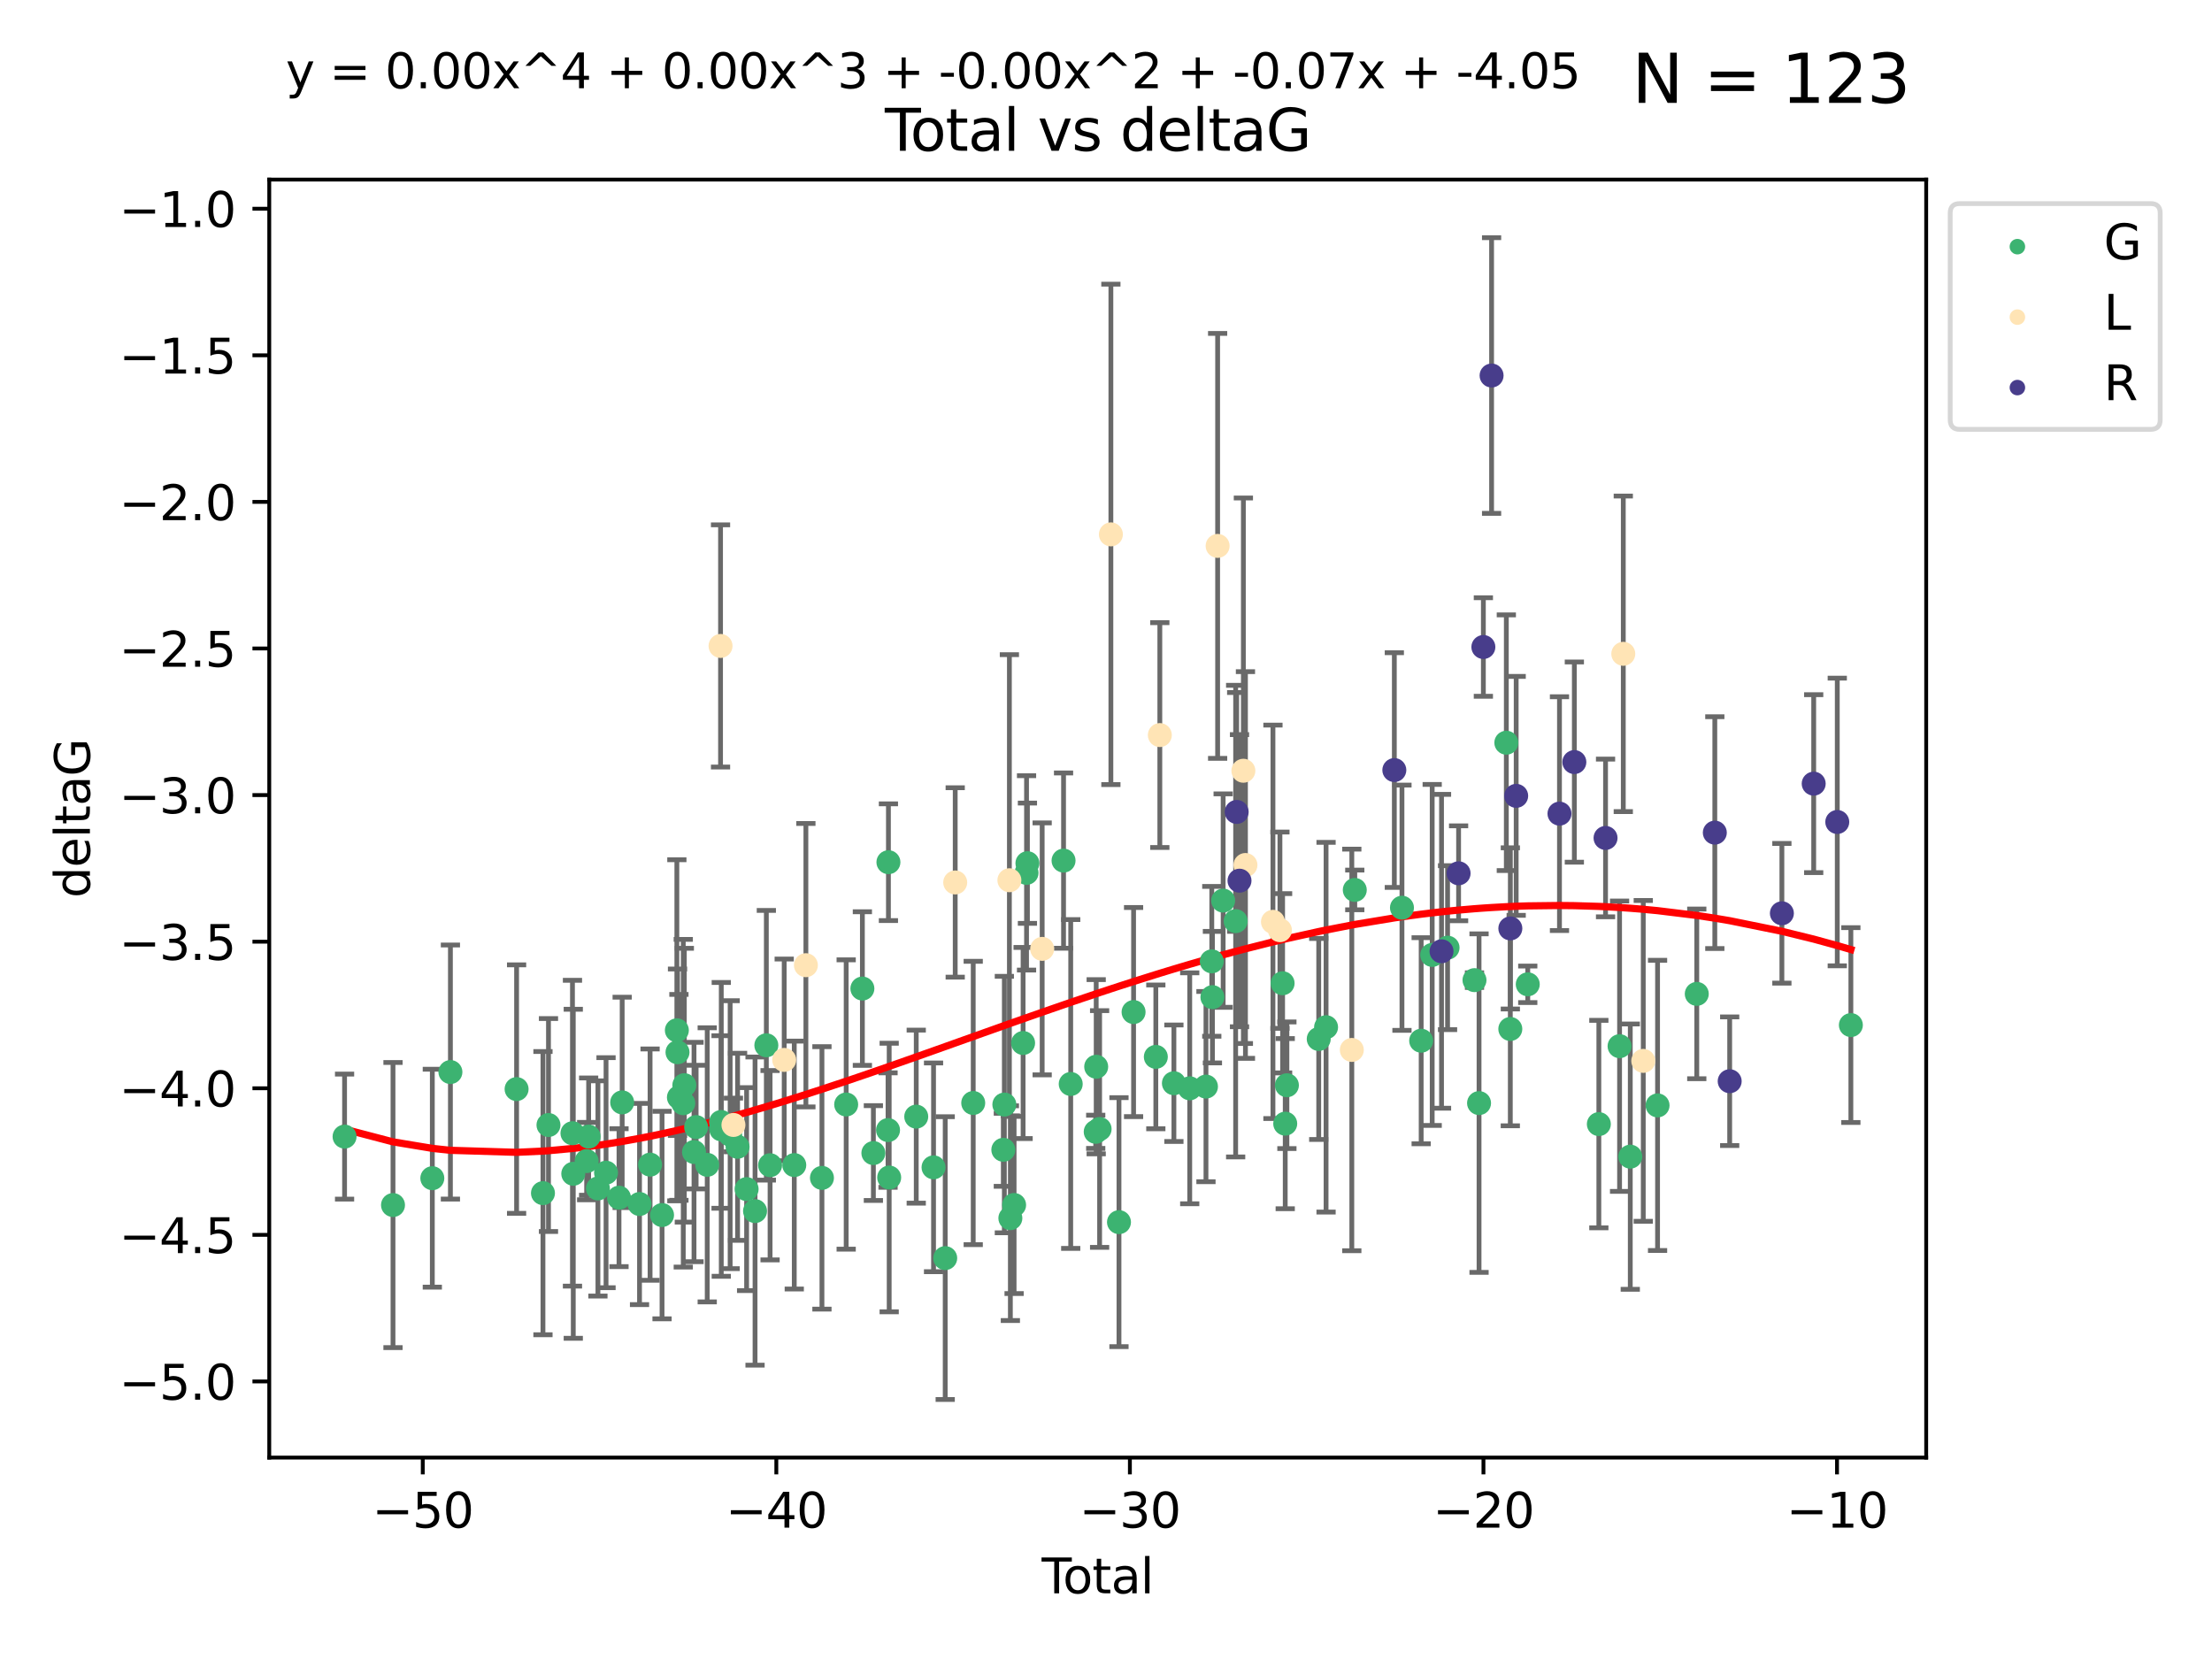 <?xml version="1.0" encoding="utf-8" standalone="no"?>
<!DOCTYPE svg PUBLIC "-//W3C//DTD SVG 1.1//EN"
  "http://www.w3.org/Graphics/SVG/1.1/DTD/svg11.dtd">
<svg xmlns:xlink="http://www.w3.org/1999/xlink" width="460.8pt" height="345.6pt" viewBox="0 0 460.8 345.6" xmlns="http://www.w3.org/2000/svg" version="1.1">
 <defs>
  <style type="text/css">*{stroke-linejoin: round; stroke-linecap: butt}</style>
 </defs>
 <g id="figure_1">
  <g id="patch_1">
   <path d="M 0 345.6 
L 460.8 345.6 
L 460.8 0 
L 0 0 
z
" style="fill: #ffffff"/>
  </g>
  <g id="axes_1">
   <g id="patch_2">
    <path d="M 56.09 303.64 
L 401.26 303.64 
L 401.26 37.411 
L 56.09 37.411 
z
" style="fill: #ffffff"/>
   </g>
   <g id="PathCollection_1">
    <defs>
     <path id="mea4a9227cd" d="M 0 1.118 
C 0.297 1.118 0.581 1 0.791 0.791 
C 1 0.581 1.118 0.297 1.118 0 
C 1.118 -0.297 1 -0.581 0.791 -0.791 
C 0.581 -1 0.297 -1.118 0 -1.118 
C -0.297 -1.118 -0.581 -1 -0.791 -0.791 
C -1 -0.581 -1.118 -0.297 -1.118 0 
C -1.118 0.297 -1 0.581 -0.791 0.791 
C -0.581 1 -0.297 1.118 0 1.118 
z
" style="stroke: #3cb371"/>
    </defs>
    <g clip-path="url(#p78b6525d84)">
     <use xlink:href="#mea4a9227cd" x="71.78" y="236.773" style="fill: #3cb371; stroke: #3cb371"/>
     <use xlink:href="#mea4a9227cd" x="81.869" y="251.036" style="fill: #3cb371; stroke: #3cb371"/>
     <use xlink:href="#mea4a9227cd" x="90.06" y="245.44" style="fill: #3cb371; stroke: #3cb371"/>
     <use xlink:href="#mea4a9227cd" x="93.83" y="223.327" style="fill: #3cb371; stroke: #3cb371"/>
     <use xlink:href="#mea4a9227cd" x="107.615" y="226.876" style="fill: #3cb371; stroke: #3cb371"/>
     <use xlink:href="#mea4a9227cd" x="113.109" y="248.552" style="fill: #3cb371; stroke: #3cb371"/>
     <use xlink:href="#mea4a9227cd" x="114.259" y="234.362" style="fill: #3cb371; stroke: #3cb371"/>
     <use xlink:href="#mea4a9227cd" x="119.255" y="236.07" style="fill: #3cb371; stroke: #3cb371"/>
     <use xlink:href="#mea4a9227cd" x="119.424" y="244.519" style="fill: #3cb371; stroke: #3cb371"/>
     <use xlink:href="#mea4a9227cd" x="122.21" y="241.878" style="fill: #3cb371; stroke: #3cb371"/>
     <use xlink:href="#mea4a9227cd" x="122.625" y="236.773" style="fill: #3cb371; stroke: #3cb371"/>
     <use xlink:href="#mea4a9227cd" x="124.559" y="247.578" style="fill: #3cb371; stroke: #3cb371"/>
     <use xlink:href="#mea4a9227cd" x="126.249" y="244.292" style="fill: #3cb371; stroke: #3cb371"/>
     <use xlink:href="#mea4a9227cd" x="128.95" y="249.497" style="fill: #3cb371; stroke: #3cb371"/>
     <use xlink:href="#mea4a9227cd" x="129.609" y="229.647" style="fill: #3cb371; stroke: #3cb371"/>
     <use xlink:href="#mea4a9227cd" x="133.224" y="250.817" style="fill: #3cb371; stroke: #3cb371"/>
     <use xlink:href="#mea4a9227cd" x="135.423" y="242.614" style="fill: #3cb371; stroke: #3cb371"/>
     <use xlink:href="#mea4a9227cd" x="137.915" y="253.119" style="fill: #3cb371; stroke: #3cb371"/>
     <use xlink:href="#mea4a9227cd" x="141.002" y="214.63" style="fill: #3cb371; stroke: #3cb371"/>
     <use xlink:href="#mea4a9227cd" x="141.137" y="219.205" style="fill: #3cb371; stroke: #3cb371"/>
     <use xlink:href="#mea4a9227cd" x="141.431" y="228.6" style="fill: #3cb371; stroke: #3cb371"/>
     <use xlink:href="#mea4a9227cd" x="142.338" y="229.821" style="fill: #3cb371; stroke: #3cb371"/>
     <use xlink:href="#mea4a9227cd" x="142.558" y="226.066" style="fill: #3cb371; stroke: #3cb371"/>
     <use xlink:href="#mea4a9227cd" x="144.576" y="239.983" style="fill: #3cb371; stroke: #3cb371"/>
     <use xlink:href="#mea4a9227cd" x="145.014" y="234.794" style="fill: #3cb371; stroke: #3cb371"/>
     <use xlink:href="#mea4a9227cd" x="147.327" y="242.657" style="fill: #3cb371; stroke: #3cb371"/>
     <use xlink:href="#mea4a9227cd" x="150.213" y="233.733" style="fill: #3cb371; stroke: #3cb371"/>
     <use xlink:href="#mea4a9227cd" x="150.254" y="235.273" style="fill: #3cb371; stroke: #3cb371"/>
     <use xlink:href="#mea4a9227cd" x="152.103" y="236.373" style="fill: #3cb371; stroke: #3cb371"/>
     <use xlink:href="#mea4a9227cd" x="153.652" y="238.897" style="fill: #3cb371; stroke: #3cb371"/>
     <use xlink:href="#mea4a9227cd" x="155.533" y="247.713" style="fill: #3cb371; stroke: #3cb371"/>
     <use xlink:href="#mea4a9227cd" x="157.289" y="252.29" style="fill: #3cb371; stroke: #3cb371"/>
     <use xlink:href="#mea4a9227cd" x="159.643" y="217.753" style="fill: #3cb371; stroke: #3cb371"/>
     <use xlink:href="#mea4a9227cd" x="160.421" y="242.737" style="fill: #3cb371; stroke: #3cb371"/>
     <use xlink:href="#mea4a9227cd" x="165.461" y="242.705" style="fill: #3cb371; stroke: #3cb371"/>
     <use xlink:href="#mea4a9227cd" x="171.226" y="245.375" style="fill: #3cb371; stroke: #3cb371"/>
     <use xlink:href="#mea4a9227cd" x="176.274" y="230.086" style="fill: #3cb371; stroke: #3cb371"/>
     <use xlink:href="#mea4a9227cd" x="179.65" y="205.934" style="fill: #3cb371; stroke: #3cb371"/>
     <use xlink:href="#mea4a9227cd" x="181.941" y="240.203" style="fill: #3cb371; stroke: #3cb371"/>
     <use xlink:href="#mea4a9227cd" x="184.994" y="235.417" style="fill: #3cb371; stroke: #3cb371"/>
     <use xlink:href="#mea4a9227cd" x="185.075" y="179.613" style="fill: #3cb371; stroke: #3cb371"/>
     <use xlink:href="#mea4a9227cd" x="185.234" y="245.299" style="fill: #3cb371; stroke: #3cb371"/>
     <use xlink:href="#mea4a9227cd" x="190.87" y="232.612" style="fill: #3cb371; stroke: #3cb371"/>
     <use xlink:href="#mea4a9227cd" x="194.474" y="243.179" style="fill: #3cb371; stroke: #3cb371"/>
     <use xlink:href="#mea4a9227cd" x="196.904" y="262.087" style="fill: #3cb371; stroke: #3cb371"/>
     <use xlink:href="#mea4a9227cd" x="202.74" y="229.771" style="fill: #3cb371; stroke: #3cb371"/>
     <use xlink:href="#mea4a9227cd" x="209.012" y="239.525" style="fill: #3cb371; stroke: #3cb371"/>
     <use xlink:href="#mea4a9227cd" x="209.225" y="230.1" style="fill: #3cb371; stroke: #3cb371"/>
     <use xlink:href="#mea4a9227cd" x="210.478" y="253.768" style="fill: #3cb371; stroke: #3cb371"/>
     <use xlink:href="#mea4a9227cd" x="211.256" y="251.019" style="fill: #3cb371; stroke: #3cb371"/>
     <use xlink:href="#mea4a9227cd" x="213.13" y="217.276" style="fill: #3cb371; stroke: #3cb371"/>
     <use xlink:href="#mea4a9227cd" x="213.847" y="181.839" style="fill: #3cb371; stroke: #3cb371"/>
     <use xlink:href="#mea4a9227cd" x="214.032" y="179.82" style="fill: #3cb371; stroke: #3cb371"/>
     <use xlink:href="#mea4a9227cd" x="221.557" y="179.278" style="fill: #3cb371; stroke: #3cb371"/>
     <use xlink:href="#mea4a9227cd" x="223.05" y="225.812" style="fill: #3cb371; stroke: #3cb371"/>
     <use xlink:href="#mea4a9227cd" x="228.258" y="235.777" style="fill: #3cb371; stroke: #3cb371"/>
     <use xlink:href="#mea4a9227cd" x="228.357" y="222.22" style="fill: #3cb371; stroke: #3cb371"/>
     <use xlink:href="#mea4a9227cd" x="229.069" y="235.193" style="fill: #3cb371; stroke: #3cb371"/>
     <use xlink:href="#mea4a9227cd" x="233.104" y="254.597" style="fill: #3cb371; stroke: #3cb371"/>
     <use xlink:href="#mea4a9227cd" x="236.145" y="210.83" style="fill: #3cb371; stroke: #3cb371"/>
     <use xlink:href="#mea4a9227cd" x="240.78" y="220.165" style="fill: #3cb371; stroke: #3cb371"/>
     <use xlink:href="#mea4a9227cd" x="244.545" y="225.658" style="fill: #3cb371; stroke: #3cb371"/>
     <use xlink:href="#mea4a9227cd" x="247.842" y="226.715" style="fill: #3cb371; stroke: #3cb371"/>
     <use xlink:href="#mea4a9227cd" x="251.225" y="226.357" style="fill: #3cb371; stroke: #3cb371"/>
     <use xlink:href="#mea4a9227cd" x="252.437" y="200.266" style="fill: #3cb371; stroke: #3cb371"/>
     <use xlink:href="#mea4a9227cd" x="252.57" y="207.724" style="fill: #3cb371; stroke: #3cb371"/>
     <use xlink:href="#mea4a9227cd" x="254.804" y="187.609" style="fill: #3cb371; stroke: #3cb371"/>
     <use xlink:href="#mea4a9227cd" x="257.409" y="191.885" style="fill: #3cb371; stroke: #3cb371"/>
     <use xlink:href="#mea4a9227cd" x="267.19" y="204.831" style="fill: #3cb371; stroke: #3cb371"/>
     <use xlink:href="#mea4a9227cd" x="267.736" y="234.077" style="fill: #3cb371; stroke: #3cb371"/>
     <use xlink:href="#mea4a9227cd" x="268.086" y="226.079" style="fill: #3cb371; stroke: #3cb371"/>
     <use xlink:href="#mea4a9227cd" x="274.715" y="216.438" style="fill: #3cb371; stroke: #3cb371"/>
     <use xlink:href="#mea4a9227cd" x="276.244" y="213.985" style="fill: #3cb371; stroke: #3cb371"/>
     <use xlink:href="#mea4a9227cd" x="282.226" y="185.388" style="fill: #3cb371; stroke: #3cb371"/>
     <use xlink:href="#mea4a9227cd" x="292.055" y="189.094" style="fill: #3cb371; stroke: #3cb371"/>
     <use xlink:href="#mea4a9227cd" x="296.055" y="216.801" style="fill: #3cb371; stroke: #3cb371"/>
     <use xlink:href="#mea4a9227cd" x="298.352" y="198.93" style="fill: #3cb371; stroke: #3cb371"/>
     <use xlink:href="#mea4a9227cd" x="301.554" y="197.418" style="fill: #3cb371; stroke: #3cb371"/>
     <use xlink:href="#mea4a9227cd" x="307.163" y="204.18" style="fill: #3cb371; stroke: #3cb371"/>
     <use xlink:href="#mea4a9227cd" x="308.113" y="229.795" style="fill: #3cb371; stroke: #3cb371"/>
     <use xlink:href="#mea4a9227cd" x="313.795" y="154.719" style="fill: #3cb371; stroke: #3cb371"/>
     <use xlink:href="#mea4a9227cd" x="314.625" y="214.353" style="fill: #3cb371; stroke: #3cb371"/>
     <use xlink:href="#mea4a9227cd" x="318.261" y="205.049" style="fill: #3cb371; stroke: #3cb371"/>
     <use xlink:href="#mea4a9227cd" x="333.069" y="234.17" style="fill: #3cb371; stroke: #3cb371"/>
     <use xlink:href="#mea4a9227cd" x="337.386" y="217.939" style="fill: #3cb371; stroke: #3cb371"/>
     <use xlink:href="#mea4a9227cd" x="339.616" y="240.95" style="fill: #3cb371; stroke: #3cb371"/>
     <use xlink:href="#mea4a9227cd" x="345.3" y="230.274" style="fill: #3cb371; stroke: #3cb371"/>
     <use xlink:href="#mea4a9227cd" x="353.469" y="207.045" style="fill: #3cb371; stroke: #3cb371"/>
     <use xlink:href="#mea4a9227cd" x="385.57" y="213.542" style="fill: #3cb371; stroke: #3cb371"/>
    </g>
   </g>
   <g id="PathCollection_2">
    <defs>
     <path id="m61da098caf" d="M 0 1.118 
C 0.297 1.118 0.581 1 0.791 0.791 
C 1 0.581 1.118 0.297 1.118 0 
C 1.118 -0.297 1 -0.581 0.791 -0.791 
C 0.581 -1 0.297 -1.118 0 -1.118 
C -0.297 -1.118 -0.581 -1 -0.791 -0.791 
C -1 -0.581 -1.118 -0.297 -1.118 0 
C -1.118 0.297 -1 0.581 -0.791 0.791 
C -0.581 1 -0.297 1.118 0 1.118 
z
" style="stroke: #ffe4b5"/>
    </defs>
    <g clip-path="url(#p78b6525d84)">
     <use xlink:href="#m61da098caf" x="150.102" y="134.563" style="fill: #ffe4b5; stroke: #ffe4b5"/>
     <use xlink:href="#m61da098caf" x="152.788" y="234.35" style="fill: #ffe4b5; stroke: #ffe4b5"/>
     <use xlink:href="#m61da098caf" x="163.364" y="220.797" style="fill: #ffe4b5; stroke: #ffe4b5"/>
     <use xlink:href="#m61da098caf" x="167.882" y="201.068" style="fill: #ffe4b5; stroke: #ffe4b5"/>
     <use xlink:href="#m61da098caf" x="198.988" y="183.832" style="fill: #ffe4b5; stroke: #ffe4b5"/>
     <use xlink:href="#m61da098caf" x="210.275" y="183.368" style="fill: #ffe4b5; stroke: #ffe4b5"/>
     <use xlink:href="#m61da098caf" x="217.102" y="197.667" style="fill: #ffe4b5; stroke: #ffe4b5"/>
     <use xlink:href="#m61da098caf" x="231.418" y="111.319" style="fill: #ffe4b5; stroke: #ffe4b5"/>
     <use xlink:href="#m61da098caf" x="241.614" y="153.129" style="fill: #ffe4b5; stroke: #ffe4b5"/>
     <use xlink:href="#m61da098caf" x="253.654" y="113.721" style="fill: #ffe4b5; stroke: #ffe4b5"/>
     <use xlink:href="#m61da098caf" x="259.018" y="160.561" style="fill: #ffe4b5; stroke: #ffe4b5"/>
     <use xlink:href="#m61da098caf" x="259.451" y="180.196" style="fill: #ffe4b5; stroke: #ffe4b5"/>
     <use xlink:href="#m61da098caf" x="265.179" y="192.032" style="fill: #ffe4b5; stroke: #ffe4b5"/>
     <use xlink:href="#m61da098caf" x="266.634" y="193.777" style="fill: #ffe4b5; stroke: #ffe4b5"/>
     <use xlink:href="#m61da098caf" x="281.607" y="218.721" style="fill: #ffe4b5; stroke: #ffe4b5"/>
     <use xlink:href="#m61da098caf" x="338.161" y="136.202" style="fill: #ffe4b5; stroke: #ffe4b5"/>
     <use xlink:href="#m61da098caf" x="342.323" y="221.003" style="fill: #ffe4b5; stroke: #ffe4b5"/>
    </g>
   </g>
   <g id="PathCollection_3">
    <defs>
     <path id="m98f3670367" d="M 0 1.118 
C 0.297 1.118 0.581 1 0.791 0.791 
C 1 0.581 1.118 0.297 1.118 0 
C 1.118 -0.297 1 -0.581 0.791 -0.791 
C 0.581 -1 0.297 -1.118 0 -1.118 
C -0.297 -1.118 -0.581 -1 -0.791 -0.791 
C -1 -0.581 -1.118 -0.297 -1.118 0 
C -1.118 0.297 -1 0.581 -0.791 0.791 
C -0.581 1 -0.297 1.118 0 1.118 
z
" style="stroke: #483d8b"/>
    </defs>
    <g clip-path="url(#p78b6525d84)">
     <use xlink:href="#m98f3670367" x="257.622" y="169.141" style="fill: #483d8b; stroke: #483d8b"/>
     <use xlink:href="#m98f3670367" x="258.211" y="183.461" style="fill: #483d8b; stroke: #483d8b"/>
     <use xlink:href="#m98f3670367" x="290.465" y="160.419" style="fill: #483d8b; stroke: #483d8b"/>
     <use xlink:href="#m98f3670367" x="300.296" y="198.171" style="fill: #483d8b; stroke: #483d8b"/>
     <use xlink:href="#m98f3670367" x="303.852" y="181.925" style="fill: #483d8b; stroke: #483d8b"/>
     <use xlink:href="#m98f3670367" x="309.013" y="134.784" style="fill: #483d8b; stroke: #483d8b"/>
     <use xlink:href="#m98f3670367" x="310.725" y="78.228" style="fill: #483d8b; stroke: #483d8b"/>
     <use xlink:href="#m98f3670367" x="314.631" y="193.404" style="fill: #483d8b; stroke: #483d8b"/>
     <use xlink:href="#m98f3670367" x="315.848" y="165.792" style="fill: #483d8b; stroke: #483d8b"/>
     <use xlink:href="#m98f3670367" x="324.868" y="169.496" style="fill: #483d8b; stroke: #483d8b"/>
     <use xlink:href="#m98f3670367" x="327.966" y="158.754" style="fill: #483d8b; stroke: #483d8b"/>
     <use xlink:href="#m98f3670367" x="334.465" y="174.559" style="fill: #483d8b; stroke: #483d8b"/>
     <use xlink:href="#m98f3670367" x="357.228" y="173.453" style="fill: #483d8b; stroke: #483d8b"/>
     <use xlink:href="#m98f3670367" x="360.325" y="225.238" style="fill: #483d8b; stroke: #483d8b"/>
     <use xlink:href="#m98f3670367" x="371.199" y="190.256" style="fill: #483d8b; stroke: #483d8b"/>
     <use xlink:href="#m98f3670367" x="377.826" y="163.249" style="fill: #483d8b; stroke: #483d8b"/>
     <use xlink:href="#m98f3670367" x="382.738" y="171.234" style="fill: #483d8b; stroke: #483d8b"/>
    </g>
   </g>
   <g id="matplotlib.axis_1">
    <g id="xtick_1">
     <g id="line2d_1">
      <defs>
       <path id="m733eafe4f5" d="M 0 0 
L 0 3.5 
" style="stroke: #000000; stroke-width: 0.8"/>
      </defs>
      <g>
       <use xlink:href="#m733eafe4f5" x="88.068" y="303.64" style="stroke: #000000; stroke-width: 0.8"/>
      </g>
     </g>
     <g id="text_1">
      <!-- −50 -->
      <g transform="translate(77.516 318.238)scale(0.1 -0.1)">
       <defs>
        <path id="DejaVuSans-2212" d="M 678 2272 
L 4684 2272 
L 4684 1741 
L 678 1741 
L 678 2272 
z
" transform="scale(0.016)"/>
        <path id="DejaVuSans-35" d="M 691 4666 
L 3169 4666 
L 3169 4134 
L 1269 4134 
L 1269 2991 
Q 1406 3038 1543 3061 
Q 1681 3084 1819 3084 
Q 2600 3084 3056 2656 
Q 3513 2228 3513 1497 
Q 3513 744 3044 326 
Q 2575 -91 1722 -91 
Q 1428 -91 1123 -41 
Q 819 9 494 109 
L 494 744 
Q 775 591 1075 516 
Q 1375 441 1709 441 
Q 2250 441 2565 725 
Q 2881 1009 2881 1497 
Q 2881 1984 2565 2268 
Q 2250 2553 1709 2553 
Q 1456 2553 1204 2497 
Q 953 2441 691 2322 
L 691 4666 
z
" transform="scale(0.016)"/>
        <path id="DejaVuSans-30" d="M 2034 4250 
Q 1547 4250 1301 3770 
Q 1056 3291 1056 2328 
Q 1056 1369 1301 889 
Q 1547 409 2034 409 
Q 2525 409 2770 889 
Q 3016 1369 3016 2328 
Q 3016 3291 2770 3770 
Q 2525 4250 2034 4250 
z
M 2034 4750 
Q 2819 4750 3233 4129 
Q 3647 3509 3647 2328 
Q 3647 1150 3233 529 
Q 2819 -91 2034 -91 
Q 1250 -91 836 529 
Q 422 1150 422 2328 
Q 422 3509 836 4129 
Q 1250 4750 2034 4750 
z
" transform="scale(0.016)"/>
       </defs>
       <use xlink:href="#DejaVuSans-2212"/>
       <use xlink:href="#DejaVuSans-35" x="83.789"/>
       <use xlink:href="#DejaVuSans-30" x="147.412"/>
      </g>
     </g>
    </g>
    <g id="xtick_2">
     <g id="line2d_2">
      <g>
       <use xlink:href="#m733eafe4f5" x="161.722" y="303.64" style="stroke: #000000; stroke-width: 0.8"/>
      </g>
     </g>
     <g id="text_2">
      <!-- −40 -->
      <g transform="translate(151.17 318.238)scale(0.1 -0.1)">
       <defs>
        <path id="DejaVuSans-34" d="M 2419 4116 
L 825 1625 
L 2419 1625 
L 2419 4116 
z
M 2253 4666 
L 3047 4666 
L 3047 1625 
L 3713 1625 
L 3713 1100 
L 3047 1100 
L 3047 0 
L 2419 0 
L 2419 1100 
L 313 1100 
L 313 1709 
L 2253 4666 
z
" transform="scale(0.016)"/>
       </defs>
       <use xlink:href="#DejaVuSans-2212"/>
       <use xlink:href="#DejaVuSans-34" x="83.789"/>
       <use xlink:href="#DejaVuSans-30" x="147.412"/>
      </g>
     </g>
    </g>
    <g id="xtick_3">
     <g id="line2d_3">
      <g>
       <use xlink:href="#m733eafe4f5" x="235.376" y="303.64" style="stroke: #000000; stroke-width: 0.8"/>
      </g>
     </g>
     <g id="text_3">
      <!-- −30 -->
      <g transform="translate(224.823 318.238)scale(0.1 -0.1)">
       <defs>
        <path id="DejaVuSans-33" d="M 2597 2516 
Q 3050 2419 3304 2112 
Q 3559 1806 3559 1356 
Q 3559 666 3084 287 
Q 2609 -91 1734 -91 
Q 1441 -91 1130 -33 
Q 819 25 488 141 
L 488 750 
Q 750 597 1062 519 
Q 1375 441 1716 441 
Q 2309 441 2620 675 
Q 2931 909 2931 1356 
Q 2931 1769 2642 2001 
Q 2353 2234 1838 2234 
L 1294 2234 
L 1294 2753 
L 1863 2753 
Q 2328 2753 2575 2939 
Q 2822 3125 2822 3475 
Q 2822 3834 2567 4026 
Q 2313 4219 1838 4219 
Q 1578 4219 1281 4162 
Q 984 4106 628 3988 
L 628 4550 
Q 988 4650 1302 4700 
Q 1616 4750 1894 4750 
Q 2613 4750 3031 4423 
Q 3450 4097 3450 3541 
Q 3450 3153 3228 2886 
Q 3006 2619 2597 2516 
z
" transform="scale(0.016)"/>
       </defs>
       <use xlink:href="#DejaVuSans-2212"/>
       <use xlink:href="#DejaVuSans-33" x="83.789"/>
       <use xlink:href="#DejaVuSans-30" x="147.412"/>
      </g>
     </g>
    </g>
    <g id="xtick_4">
     <g id="line2d_4">
      <g>
       <use xlink:href="#m733eafe4f5" x="309.03" y="303.64" style="stroke: #000000; stroke-width: 0.8"/>
      </g>
     </g>
     <g id="text_4">
      <!-- −20 -->
      <g transform="translate(298.477 318.238)scale(0.1 -0.1)">
       <defs>
        <path id="DejaVuSans-32" d="M 1228 531 
L 3431 531 
L 3431 0 
L 469 0 
L 469 531 
Q 828 903 1448 1529 
Q 2069 2156 2228 2338 
Q 2531 2678 2651 2914 
Q 2772 3150 2772 3378 
Q 2772 3750 2511 3984 
Q 2250 4219 1831 4219 
Q 1534 4219 1204 4116 
Q 875 4013 500 3803 
L 500 4441 
Q 881 4594 1212 4672 
Q 1544 4750 1819 4750 
Q 2544 4750 2975 4387 
Q 3406 4025 3406 3419 
Q 3406 3131 3298 2873 
Q 3191 2616 2906 2266 
Q 2828 2175 2409 1742 
Q 1991 1309 1228 531 
z
" transform="scale(0.016)"/>
       </defs>
       <use xlink:href="#DejaVuSans-2212"/>
       <use xlink:href="#DejaVuSans-32" x="83.789"/>
       <use xlink:href="#DejaVuSans-30" x="147.412"/>
      </g>
     </g>
    </g>
    <g id="xtick_5">
     <g id="line2d_5">
      <g>
       <use xlink:href="#m733eafe4f5" x="382.683" y="303.64" style="stroke: #000000; stroke-width: 0.8"/>
      </g>
     </g>
     <g id="text_5">
      <!-- −10 -->
      <g transform="translate(372.131 318.238)scale(0.1 -0.1)">
       <defs>
        <path id="DejaVuSans-31" d="M 794 531 
L 1825 531 
L 1825 4091 
L 703 3866 
L 703 4441 
L 1819 4666 
L 2450 4666 
L 2450 531 
L 3481 531 
L 3481 0 
L 794 0 
L 794 531 
z
" transform="scale(0.016)"/>
       </defs>
       <use xlink:href="#DejaVuSans-2212"/>
       <use xlink:href="#DejaVuSans-31" x="83.789"/>
       <use xlink:href="#DejaVuSans-30" x="147.412"/>
      </g>
     </g>
    </g>
    <g id="text_6">
     <!-- Total -->
     <g transform="translate(216.998 331.917)scale(0.1 -0.1)">
      <defs>
       <path id="DejaVuSans-54" d="M -19 4666 
L 3928 4666 
L 3928 4134 
L 2272 4134 
L 2272 0 
L 1638 0 
L 1638 4134 
L -19 4134 
L -19 4666 
z
" transform="scale(0.016)"/>
       <path id="DejaVuSans-6f" d="M 1959 3097 
Q 1497 3097 1228 2736 
Q 959 2375 959 1747 
Q 959 1119 1226 758 
Q 1494 397 1959 397 
Q 2419 397 2687 759 
Q 2956 1122 2956 1747 
Q 2956 2369 2687 2733 
Q 2419 3097 1959 3097 
z
M 1959 3584 
Q 2709 3584 3137 3096 
Q 3566 2609 3566 1747 
Q 3566 888 3137 398 
Q 2709 -91 1959 -91 
Q 1206 -91 779 398 
Q 353 888 353 1747 
Q 353 2609 779 3096 
Q 1206 3584 1959 3584 
z
" transform="scale(0.016)"/>
       <path id="DejaVuSans-74" d="M 1172 4494 
L 1172 3500 
L 2356 3500 
L 2356 3053 
L 1172 3053 
L 1172 1153 
Q 1172 725 1289 603 
Q 1406 481 1766 481 
L 2356 481 
L 2356 0 
L 1766 0 
Q 1100 0 847 248 
Q 594 497 594 1153 
L 594 3053 
L 172 3053 
L 172 3500 
L 594 3500 
L 594 4494 
L 1172 4494 
z
" transform="scale(0.016)"/>
       <path id="DejaVuSans-61" d="M 2194 1759 
Q 1497 1759 1228 1600 
Q 959 1441 959 1056 
Q 959 750 1161 570 
Q 1363 391 1709 391 
Q 2188 391 2477 730 
Q 2766 1069 2766 1631 
L 2766 1759 
L 2194 1759 
z
M 3341 1997 
L 3341 0 
L 2766 0 
L 2766 531 
Q 2569 213 2275 61 
Q 1981 -91 1556 -91 
Q 1019 -91 701 211 
Q 384 513 384 1019 
Q 384 1609 779 1909 
Q 1175 2209 1959 2209 
L 2766 2209 
L 2766 2266 
Q 2766 2663 2505 2880 
Q 2244 3097 1772 3097 
Q 1472 3097 1187 3025 
Q 903 2953 641 2809 
L 641 3341 
Q 956 3463 1253 3523 
Q 1550 3584 1831 3584 
Q 2591 3584 2966 3190 
Q 3341 2797 3341 1997 
z
" transform="scale(0.016)"/>
       <path id="DejaVuSans-6c" d="M 603 4863 
L 1178 4863 
L 1178 0 
L 603 0 
L 603 4863 
z
" transform="scale(0.016)"/>
      </defs>
      <use xlink:href="#DejaVuSans-54"/>
      <use xlink:href="#DejaVuSans-6f" x="44.084"/>
      <use xlink:href="#DejaVuSans-74" x="105.266"/>
      <use xlink:href="#DejaVuSans-61" x="144.475"/>
      <use xlink:href="#DejaVuSans-6c" x="205.754"/>
     </g>
    </g>
   </g>
   <g id="matplotlib.axis_2">
    <g id="ytick_1">
     <g id="line2d_6">
      <defs>
       <path id="m18a7b560b1" d="M 0 0 
L -3.5 0 
" style="stroke: #000000; stroke-width: 0.8"/>
      </defs>
      <g>
       <use xlink:href="#m18a7b560b1" x="56.09" y="287.78" style="stroke: #000000; stroke-width: 0.8"/>
      </g>
     </g>
     <g id="text_7">
      <!-- −5.0 -->
      <g transform="translate(24.807 291.579)scale(0.1 -0.1)">
       <defs>
        <path id="DejaVuSans-2e" d="M 684 794 
L 1344 794 
L 1344 0 
L 684 0 
L 684 794 
z
" transform="scale(0.016)"/>
       </defs>
       <use xlink:href="#DejaVuSans-2212"/>
       <use xlink:href="#DejaVuSans-35" x="83.789"/>
       <use xlink:href="#DejaVuSans-2e" x="147.412"/>
       <use xlink:href="#DejaVuSans-30" x="179.199"/>
      </g>
     </g>
    </g>
    <g id="ytick_2">
     <g id="line2d_7">
      <g>
       <use xlink:href="#m18a7b560b1" x="56.09" y="257.242" style="stroke: #000000; stroke-width: 0.8"/>
      </g>
     </g>
     <g id="text_8">
      <!-- −4.5 -->
      <g transform="translate(24.807 261.042)scale(0.1 -0.1)">
       <use xlink:href="#DejaVuSans-2212"/>
       <use xlink:href="#DejaVuSans-34" x="83.789"/>
       <use xlink:href="#DejaVuSans-2e" x="147.412"/>
       <use xlink:href="#DejaVuSans-35" x="179.199"/>
      </g>
     </g>
    </g>
    <g id="ytick_3">
     <g id="line2d_8">
      <g>
       <use xlink:href="#m18a7b560b1" x="56.09" y="226.705" style="stroke: #000000; stroke-width: 0.8"/>
      </g>
     </g>
     <g id="text_9">
      <!-- −4.0 -->
      <g transform="translate(24.807 230.504)scale(0.1 -0.1)">
       <use xlink:href="#DejaVuSans-2212"/>
       <use xlink:href="#DejaVuSans-34" x="83.789"/>
       <use xlink:href="#DejaVuSans-2e" x="147.412"/>
       <use xlink:href="#DejaVuSans-30" x="179.199"/>
      </g>
     </g>
    </g>
    <g id="ytick_4">
     <g id="line2d_9">
      <g>
       <use xlink:href="#m18a7b560b1" x="56.09" y="196.168" style="stroke: #000000; stroke-width: 0.8"/>
      </g>
     </g>
     <g id="text_10">
      <!-- −3.5 -->
      <g transform="translate(24.807 199.967)scale(0.1 -0.1)">
       <use xlink:href="#DejaVuSans-2212"/>
       <use xlink:href="#DejaVuSans-33" x="83.789"/>
       <use xlink:href="#DejaVuSans-2e" x="147.412"/>
       <use xlink:href="#DejaVuSans-35" x="179.199"/>
      </g>
     </g>
    </g>
    <g id="ytick_5">
     <g id="line2d_10">
      <g>
       <use xlink:href="#m18a7b560b1" x="56.09" y="165.63" style="stroke: #000000; stroke-width: 0.8"/>
      </g>
     </g>
     <g id="text_11">
      <!-- −3.0 -->
      <g transform="translate(24.807 169.43)scale(0.1 -0.1)">
       <use xlink:href="#DejaVuSans-2212"/>
       <use xlink:href="#DejaVuSans-33" x="83.789"/>
       <use xlink:href="#DejaVuSans-2e" x="147.412"/>
       <use xlink:href="#DejaVuSans-30" x="179.199"/>
      </g>
     </g>
    </g>
    <g id="ytick_6">
     <g id="line2d_11">
      <g>
       <use xlink:href="#m18a7b560b1" x="56.09" y="135.093" style="stroke: #000000; stroke-width: 0.8"/>
      </g>
     </g>
     <g id="text_12">
      <!-- −2.5 -->
      <g transform="translate(24.807 138.892)scale(0.1 -0.1)">
       <use xlink:href="#DejaVuSans-2212"/>
       <use xlink:href="#DejaVuSans-32" x="83.789"/>
       <use xlink:href="#DejaVuSans-2e" x="147.412"/>
       <use xlink:href="#DejaVuSans-35" x="179.199"/>
      </g>
     </g>
    </g>
    <g id="ytick_7">
     <g id="line2d_12">
      <g>
       <use xlink:href="#m18a7b560b1" x="56.09" y="104.556" style="stroke: #000000; stroke-width: 0.8"/>
      </g>
     </g>
     <g id="text_13">
      <!-- −2.0 -->
      <g transform="translate(24.807 108.355)scale(0.1 -0.1)">
       <use xlink:href="#DejaVuSans-2212"/>
       <use xlink:href="#DejaVuSans-32" x="83.789"/>
       <use xlink:href="#DejaVuSans-2e" x="147.412"/>
       <use xlink:href="#DejaVuSans-30" x="179.199"/>
      </g>
     </g>
    </g>
    <g id="ytick_8">
     <g id="line2d_13">
      <g>
       <use xlink:href="#m18a7b560b1" x="56.09" y="74.018" style="stroke: #000000; stroke-width: 0.8"/>
      </g>
     </g>
     <g id="text_14">
      <!-- −1.5 -->
      <g transform="translate(24.807 77.818)scale(0.1 -0.1)">
       <use xlink:href="#DejaVuSans-2212"/>
       <use xlink:href="#DejaVuSans-31" x="83.789"/>
       <use xlink:href="#DejaVuSans-2e" x="147.412"/>
       <use xlink:href="#DejaVuSans-35" x="179.199"/>
      </g>
     </g>
    </g>
    <g id="ytick_9">
     <g id="line2d_14">
      <g>
       <use xlink:href="#m18a7b560b1" x="56.09" y="43.481" style="stroke: #000000; stroke-width: 0.8"/>
      </g>
     </g>
     <g id="text_15">
      <!-- −1.0 -->
      <g transform="translate(24.807 47.28)scale(0.1 -0.1)">
       <use xlink:href="#DejaVuSans-2212"/>
       <use xlink:href="#DejaVuSans-31" x="83.789"/>
       <use xlink:href="#DejaVuSans-2e" x="147.412"/>
       <use xlink:href="#DejaVuSans-30" x="179.199"/>
      </g>
     </g>
    </g>
    <g id="text_16">
     <!-- deltaG -->
     <g transform="translate(18.727 187.064)rotate(-90)scale(0.1 -0.1)">
      <defs>
       <path id="DejaVuSans-64" d="M 2906 2969 
L 2906 4863 
L 3481 4863 
L 3481 0 
L 2906 0 
L 2906 525 
Q 2725 213 2448 61 
Q 2172 -91 1784 -91 
Q 1150 -91 751 415 
Q 353 922 353 1747 
Q 353 2572 751 3078 
Q 1150 3584 1784 3584 
Q 2172 3584 2448 3432 
Q 2725 3281 2906 2969 
z
M 947 1747 
Q 947 1113 1208 752 
Q 1469 391 1925 391 
Q 2381 391 2643 752 
Q 2906 1113 2906 1747 
Q 2906 2381 2643 2742 
Q 2381 3103 1925 3103 
Q 1469 3103 1208 2742 
Q 947 2381 947 1747 
z
" transform="scale(0.016)"/>
       <path id="DejaVuSans-65" d="M 3597 1894 
L 3597 1613 
L 953 1613 
Q 991 1019 1311 708 
Q 1631 397 2203 397 
Q 2534 397 2845 478 
Q 3156 559 3463 722 
L 3463 178 
Q 3153 47 2828 -22 
Q 2503 -91 2169 -91 
Q 1331 -91 842 396 
Q 353 884 353 1716 
Q 353 2575 817 3079 
Q 1281 3584 2069 3584 
Q 2775 3584 3186 3129 
Q 3597 2675 3597 1894 
z
M 3022 2063 
Q 3016 2534 2758 2815 
Q 2500 3097 2075 3097 
Q 1594 3097 1305 2825 
Q 1016 2553 972 2059 
L 3022 2063 
z
" transform="scale(0.016)"/>
       <path id="DejaVuSans-47" d="M 3809 666 
L 3809 1919 
L 2778 1919 
L 2778 2438 
L 4434 2438 
L 4434 434 
Q 4069 175 3628 42 
Q 3188 -91 2688 -91 
Q 1594 -91 976 548 
Q 359 1188 359 2328 
Q 359 3472 976 4111 
Q 1594 4750 2688 4750 
Q 3144 4750 3555 4637 
Q 3966 4525 4313 4306 
L 4313 3634 
Q 3963 3931 3569 4081 
Q 3175 4231 2741 4231 
Q 1884 4231 1454 3753 
Q 1025 3275 1025 2328 
Q 1025 1384 1454 906 
Q 1884 428 2741 428 
Q 3075 428 3337 486 
Q 3600 544 3809 666 
z
" transform="scale(0.016)"/>
      </defs>
      <use xlink:href="#DejaVuSans-64"/>
      <use xlink:href="#DejaVuSans-65" x="63.477"/>
      <use xlink:href="#DejaVuSans-6c" x="125"/>
      <use xlink:href="#DejaVuSans-74" x="152.783"/>
      <use xlink:href="#DejaVuSans-61" x="191.992"/>
      <use xlink:href="#DejaVuSans-47" x="253.271"/>
     </g>
    </g>
   </g>
   <g id="LineCollection_1">
    <path d="M 71.78 249.795 
L 71.78 223.751 
" clip-path="url(#p78b6525d84)" style="fill: none; stroke: #696969"/>
    <path d="M 81.869 280.732 
L 81.869 221.34 
" clip-path="url(#p78b6525d84)" style="fill: none; stroke: #696969"/>
    <path d="M 90.06 268.138 
L 90.06 222.741 
" clip-path="url(#p78b6525d84)" style="fill: none; stroke: #696969"/>
    <path d="M 93.83 249.791 
L 93.83 196.864 
" clip-path="url(#p78b6525d84)" style="fill: none; stroke: #696969"/>
    <path d="M 107.615 252.755 
L 107.615 200.996 
" clip-path="url(#p78b6525d84)" style="fill: none; stroke: #696969"/>
    <path d="M 113.109 278.054 
L 113.109 219.05 
" clip-path="url(#p78b6525d84)" style="fill: none; stroke: #696969"/>
    <path d="M 114.259 256.545 
L 114.259 212.179 
" clip-path="url(#p78b6525d84)" style="fill: none; stroke: #696969"/>
    <path d="M 119.255 267.925 
L 119.255 204.215 
" clip-path="url(#p78b6525d84)" style="fill: none; stroke: #696969"/>
    <path d="M 119.424 278.789 
L 119.424 210.249 
" clip-path="url(#p78b6525d84)" style="fill: none; stroke: #696969"/>
    <path d="M 122.21 249.938 
L 122.21 233.817 
" clip-path="url(#p78b6525d84)" style="fill: none; stroke: #696969"/>
    <path d="M 122.625 248.992 
L 122.625 224.554 
" clip-path="url(#p78b6525d84)" style="fill: none; stroke: #696969"/>
    <path d="M 124.559 269.993 
L 124.559 225.163 
" clip-path="url(#p78b6525d84)" style="fill: none; stroke: #696969"/>
    <path d="M 126.249 268.251 
L 126.249 220.332 
" clip-path="url(#p78b6525d84)" style="fill: none; stroke: #696969"/>
    <path d="M 128.95 263.862 
L 128.95 235.131 
" clip-path="url(#p78b6525d84)" style="fill: none; stroke: #696969"/>
    <path d="M 129.609 251.56 
L 129.609 207.734 
" clip-path="url(#p78b6525d84)" style="fill: none; stroke: #696969"/>
    <path d="M 133.224 271.775 
L 133.224 229.858 
" clip-path="url(#p78b6525d84)" style="fill: none; stroke: #696969"/>
    <path d="M 135.423 266.709 
L 135.423 218.518 
" clip-path="url(#p78b6525d84)" style="fill: none; stroke: #696969"/>
    <path d="M 137.915 274.733 
L 137.915 231.505 
" clip-path="url(#p78b6525d84)" style="fill: none; stroke: #696969"/>
    <path d="M 141.002 250.154 
L 141.002 179.106 
" clip-path="url(#p78b6525d84)" style="fill: none; stroke: #696969"/>
    <path d="M 141.137 236.552 
L 141.137 201.859 
" clip-path="url(#p78b6525d84)" style="fill: none; stroke: #696969"/>
    <path d="M 141.431 250.04 
L 141.431 207.16 
" clip-path="url(#p78b6525d84)" style="fill: none; stroke: #696969"/>
    <path d="M 142.338 263.953 
L 142.338 195.689 
" clip-path="url(#p78b6525d84)" style="fill: none; stroke: #696969"/>
    <path d="M 142.558 254.589 
L 142.558 197.544 
" clip-path="url(#p78b6525d84)" style="fill: none; stroke: #696969"/>
    <path d="M 144.576 262.83 
L 144.576 217.137 
" clip-path="url(#p78b6525d84)" style="fill: none; stroke: #696969"/>
    <path d="M 145.014 247.672 
L 145.014 221.916 
" clip-path="url(#p78b6525d84)" style="fill: none; stroke: #696969"/>
    <path d="M 147.327 271.207 
L 147.327 214.107 
" clip-path="url(#p78b6525d84)" style="fill: none; stroke: #696969"/>
    <path d="M 150.213 251.705 
L 150.213 215.761 
" clip-path="url(#p78b6525d84)" style="fill: none; stroke: #696969"/>
    <path d="M 150.254 265.875 
L 150.254 204.67 
" clip-path="url(#p78b6525d84)" style="fill: none; stroke: #696969"/>
    <path d="M 152.103 264.28 
L 152.103 208.467 
" clip-path="url(#p78b6525d84)" style="fill: none; stroke: #696969"/>
    <path d="M 153.652 258.383 
L 153.652 219.411 
" clip-path="url(#p78b6525d84)" style="fill: none; stroke: #696969"/>
    <path d="M 155.533 268.855 
L 155.533 226.571 
" clip-path="url(#p78b6525d84)" style="fill: none; stroke: #696969"/>
    <path d="M 157.289 284.384 
L 157.289 220.195 
" clip-path="url(#p78b6525d84)" style="fill: none; stroke: #696969"/>
    <path d="M 159.643 245.843 
L 159.643 189.663 
" clip-path="url(#p78b6525d84)" style="fill: none; stroke: #696969"/>
    <path d="M 160.421 262.461 
L 160.421 223.014 
" clip-path="url(#p78b6525d84)" style="fill: none; stroke: #696969"/>
    <path d="M 165.461 268.526 
L 165.461 216.883 
" clip-path="url(#p78b6525d84)" style="fill: none; stroke: #696969"/>
    <path d="M 171.226 272.714 
L 171.226 218.037 
" clip-path="url(#p78b6525d84)" style="fill: none; stroke: #696969"/>
    <path d="M 176.274 260.224 
L 176.274 199.948 
" clip-path="url(#p78b6525d84)" style="fill: none; stroke: #696969"/>
    <path d="M 179.65 221.934 
L 179.65 189.935 
" clip-path="url(#p78b6525d84)" style="fill: none; stroke: #696969"/>
    <path d="M 181.941 250.079 
L 181.941 230.328 
" clip-path="url(#p78b6525d84)" style="fill: none; stroke: #696969"/>
    <path d="M 184.994 247.339 
L 184.994 223.495 
" clip-path="url(#p78b6525d84)" style="fill: none; stroke: #696969"/>
    <path d="M 185.075 191.774 
L 185.075 167.452 
" clip-path="url(#p78b6525d84)" style="fill: none; stroke: #696969"/>
    <path d="M 185.234 273.274 
L 185.234 217.324 
" clip-path="url(#p78b6525d84)" style="fill: none; stroke: #696969"/>
    <path d="M 190.87 250.637 
L 190.87 214.587 
" clip-path="url(#p78b6525d84)" style="fill: none; stroke: #696969"/>
    <path d="M 194.474 264.918 
L 194.474 221.439 
" clip-path="url(#p78b6525d84)" style="fill: none; stroke: #696969"/>
    <path d="M 196.904 291.539 
L 196.904 232.634 
" clip-path="url(#p78b6525d84)" style="fill: none; stroke: #696969"/>
    <path d="M 202.74 259.286 
L 202.74 200.256 
" clip-path="url(#p78b6525d84)" style="fill: none; stroke: #696969"/>
    <path d="M 209.012 247.13 
L 209.012 231.921 
" clip-path="url(#p78b6525d84)" style="fill: none; stroke: #696969"/>
    <path d="M 209.225 256.815 
L 209.225 203.384 
" clip-path="url(#p78b6525d84)" style="fill: none; stroke: #696969"/>
    <path d="M 210.478 275.091 
L 210.478 232.445 
" clip-path="url(#p78b6525d84)" style="fill: none; stroke: #696969"/>
    <path d="M 211.256 269.469 
L 211.256 232.568 
" clip-path="url(#p78b6525d84)" style="fill: none; stroke: #696969"/>
    <path d="M 213.13 237.183 
L 213.13 197.369 
" clip-path="url(#p78b6525d84)" style="fill: none; stroke: #696969"/>
    <path d="M 213.847 202.083 
L 213.847 161.595 
" clip-path="url(#p78b6525d84)" style="fill: none; stroke: #696969"/>
    <path d="M 214.032 192.347 
L 214.032 167.292 
" clip-path="url(#p78b6525d84)" style="fill: none; stroke: #696969"/>
    <path d="M 221.557 197.535 
L 221.557 161.021 
" clip-path="url(#p78b6525d84)" style="fill: none; stroke: #696969"/>
    <path d="M 223.05 260.063 
L 223.05 191.56 
" clip-path="url(#p78b6525d84)" style="fill: none; stroke: #696969"/>
    <path d="M 228.258 239.235 
L 228.258 232.318 
" clip-path="url(#p78b6525d84)" style="fill: none; stroke: #696969"/>
    <path d="M 228.357 240.366 
L 228.357 204.073 
" clip-path="url(#p78b6525d84)" style="fill: none; stroke: #696969"/>
    <path d="M 229.069 259.85 
L 229.069 210.537 
" clip-path="url(#p78b6525d84)" style="fill: none; stroke: #696969"/>
    <path d="M 233.104 280.529 
L 233.104 228.665 
" clip-path="url(#p78b6525d84)" style="fill: none; stroke: #696969"/>
    <path d="M 236.145 232.612 
L 236.145 189.049 
" clip-path="url(#p78b6525d84)" style="fill: none; stroke: #696969"/>
    <path d="M 240.78 235.143 
L 240.78 205.188 
" clip-path="url(#p78b6525d84)" style="fill: none; stroke: #696969"/>
    <path d="M 244.545 237.79 
L 244.545 213.526 
" clip-path="url(#p78b6525d84)" style="fill: none; stroke: #696969"/>
    <path d="M 247.842 250.769 
L 247.842 202.66 
" clip-path="url(#p78b6525d84)" style="fill: none; stroke: #696969"/>
    <path d="M 251.225 246.169 
L 251.225 206.545 
" clip-path="url(#p78b6525d84)" style="fill: none; stroke: #696969"/>
    <path d="M 252.437 215.871 
L 252.437 184.661 
" clip-path="url(#p78b6525d84)" style="fill: none; stroke: #696969"/>
    <path d="M 252.57 221.422 
L 252.57 194.027 
" clip-path="url(#p78b6525d84)" style="fill: none; stroke: #696969"/>
    <path d="M 254.804 209.843 
L 254.804 165.375 
" clip-path="url(#p78b6525d84)" style="fill: none; stroke: #696969"/>
    <path d="M 257.409 241.008 
L 257.409 142.762 
" clip-path="url(#p78b6525d84)" style="fill: none; stroke: #696969"/>
    <path d="M 267.19 223.505 
L 267.19 186.156 
" clip-path="url(#p78b6525d84)" style="fill: none; stroke: #696969"/>
    <path d="M 267.736 251.8 
L 267.736 216.354 
" clip-path="url(#p78b6525d84)" style="fill: none; stroke: #696969"/>
    <path d="M 268.086 239.266 
L 268.086 212.891 
" clip-path="url(#p78b6525d84)" style="fill: none; stroke: #696969"/>
    <path d="M 274.715 237.376 
L 274.715 195.5 
" clip-path="url(#p78b6525d84)" style="fill: none; stroke: #696969"/>
    <path d="M 276.244 252.494 
L 276.244 175.477 
" clip-path="url(#p78b6525d84)" style="fill: none; stroke: #696969"/>
    <path d="M 282.226 189.523 
L 282.226 181.253 
" clip-path="url(#p78b6525d84)" style="fill: none; stroke: #696969"/>
    <path d="M 292.055 214.637 
L 292.055 163.55 
" clip-path="url(#p78b6525d84)" style="fill: none; stroke: #696969"/>
    <path d="M 296.055 238.269 
L 296.055 195.333 
" clip-path="url(#p78b6525d84)" style="fill: none; stroke: #696969"/>
    <path d="M 298.352 234.45 
L 298.352 163.409 
" clip-path="url(#p78b6525d84)" style="fill: none; stroke: #696969"/>
    <path d="M 301.554 214.496 
L 301.554 180.34 
" clip-path="url(#p78b6525d84)" style="fill: none; stroke: #696969"/>
    <path d="M 307.163 205.704 
L 307.163 202.655 
" clip-path="url(#p78b6525d84)" style="fill: none; stroke: #696969"/>
    <path d="M 308.113 265.056 
L 308.113 194.534 
" clip-path="url(#p78b6525d84)" style="fill: none; stroke: #696969"/>
    <path d="M 313.795 181.35 
L 313.795 128.089 
" clip-path="url(#p78b6525d84)" style="fill: none; stroke: #696969"/>
    <path d="M 314.625 234.521 
L 314.625 194.184 
" clip-path="url(#p78b6525d84)" style="fill: none; stroke: #696969"/>
    <path d="M 318.261 208.85 
L 318.261 201.247 
" clip-path="url(#p78b6525d84)" style="fill: none; stroke: #696969"/>
    <path d="M 333.069 255.784 
L 333.069 212.556 
" clip-path="url(#p78b6525d84)" style="fill: none; stroke: #696969"/>
    <path d="M 337.386 248.185 
L 337.386 187.694 
" clip-path="url(#p78b6525d84)" style="fill: none; stroke: #696969"/>
    <path d="M 339.616 268.588 
L 339.616 213.312 
" clip-path="url(#p78b6525d84)" style="fill: none; stroke: #696969"/>
    <path d="M 345.3 260.498 
L 345.3 200.049 
" clip-path="url(#p78b6525d84)" style="fill: none; stroke: #696969"/>
    <path d="M 353.469 224.721 
L 353.469 189.37 
" clip-path="url(#p78b6525d84)" style="fill: none; stroke: #696969"/>
    <path d="M 385.57 233.838 
L 385.57 193.245 
" clip-path="url(#p78b6525d84)" style="fill: none; stroke: #696969"/>
   </g>
   <g id="line2d_15">
    <defs>
     <path id="ma2735e9e25" d="M 2 0 
L -2 -0 
" style="stroke: #696969"/>
    </defs>
    <g clip-path="url(#p78b6525d84)">
     <use xlink:href="#ma2735e9e25" x="71.78" y="249.795" style="fill: #696969; stroke: #696969"/>
     <use xlink:href="#ma2735e9e25" x="81.869" y="280.732" style="fill: #696969; stroke: #696969"/>
     <use xlink:href="#ma2735e9e25" x="90.06" y="268.138" style="fill: #696969; stroke: #696969"/>
     <use xlink:href="#ma2735e9e25" x="93.83" y="249.791" style="fill: #696969; stroke: #696969"/>
     <use xlink:href="#ma2735e9e25" x="107.615" y="252.755" style="fill: #696969; stroke: #696969"/>
     <use xlink:href="#ma2735e9e25" x="113.109" y="278.054" style="fill: #696969; stroke: #696969"/>
     <use xlink:href="#ma2735e9e25" x="114.259" y="256.545" style="fill: #696969; stroke: #696969"/>
     <use xlink:href="#ma2735e9e25" x="119.255" y="267.925" style="fill: #696969; stroke: #696969"/>
     <use xlink:href="#ma2735e9e25" x="119.424" y="278.789" style="fill: #696969; stroke: #696969"/>
     <use xlink:href="#ma2735e9e25" x="122.21" y="249.938" style="fill: #696969; stroke: #696969"/>
     <use xlink:href="#ma2735e9e25" x="122.625" y="248.992" style="fill: #696969; stroke: #696969"/>
     <use xlink:href="#ma2735e9e25" x="124.559" y="269.993" style="fill: #696969; stroke: #696969"/>
     <use xlink:href="#ma2735e9e25" x="126.249" y="268.251" style="fill: #696969; stroke: #696969"/>
     <use xlink:href="#ma2735e9e25" x="128.95" y="263.862" style="fill: #696969; stroke: #696969"/>
     <use xlink:href="#ma2735e9e25" x="129.609" y="251.56" style="fill: #696969; stroke: #696969"/>
     <use xlink:href="#ma2735e9e25" x="133.224" y="271.775" style="fill: #696969; stroke: #696969"/>
     <use xlink:href="#ma2735e9e25" x="135.423" y="266.709" style="fill: #696969; stroke: #696969"/>
     <use xlink:href="#ma2735e9e25" x="137.915" y="274.733" style="fill: #696969; stroke: #696969"/>
     <use xlink:href="#ma2735e9e25" x="141.002" y="250.154" style="fill: #696969; stroke: #696969"/>
     <use xlink:href="#ma2735e9e25" x="141.137" y="236.552" style="fill: #696969; stroke: #696969"/>
     <use xlink:href="#ma2735e9e25" x="141.431" y="250.04" style="fill: #696969; stroke: #696969"/>
     <use xlink:href="#ma2735e9e25" x="142.338" y="263.953" style="fill: #696969; stroke: #696969"/>
     <use xlink:href="#ma2735e9e25" x="142.558" y="254.589" style="fill: #696969; stroke: #696969"/>
     <use xlink:href="#ma2735e9e25" x="144.576" y="262.83" style="fill: #696969; stroke: #696969"/>
     <use xlink:href="#ma2735e9e25" x="145.014" y="247.672" style="fill: #696969; stroke: #696969"/>
     <use xlink:href="#ma2735e9e25" x="147.327" y="271.207" style="fill: #696969; stroke: #696969"/>
     <use xlink:href="#ma2735e9e25" x="150.213" y="251.705" style="fill: #696969; stroke: #696969"/>
     <use xlink:href="#ma2735e9e25" x="150.254" y="265.875" style="fill: #696969; stroke: #696969"/>
     <use xlink:href="#ma2735e9e25" x="152.103" y="264.28" style="fill: #696969; stroke: #696969"/>
     <use xlink:href="#ma2735e9e25" x="153.652" y="258.383" style="fill: #696969; stroke: #696969"/>
     <use xlink:href="#ma2735e9e25" x="155.533" y="268.855" style="fill: #696969; stroke: #696969"/>
     <use xlink:href="#ma2735e9e25" x="157.289" y="284.384" style="fill: #696969; stroke: #696969"/>
     <use xlink:href="#ma2735e9e25" x="159.643" y="245.843" style="fill: #696969; stroke: #696969"/>
     <use xlink:href="#ma2735e9e25" x="160.421" y="262.461" style="fill: #696969; stroke: #696969"/>
     <use xlink:href="#ma2735e9e25" x="165.461" y="268.526" style="fill: #696969; stroke: #696969"/>
     <use xlink:href="#ma2735e9e25" x="171.226" y="272.714" style="fill: #696969; stroke: #696969"/>
     <use xlink:href="#ma2735e9e25" x="176.274" y="260.224" style="fill: #696969; stroke: #696969"/>
     <use xlink:href="#ma2735e9e25" x="179.65" y="221.934" style="fill: #696969; stroke: #696969"/>
     <use xlink:href="#ma2735e9e25" x="181.941" y="250.079" style="fill: #696969; stroke: #696969"/>
     <use xlink:href="#ma2735e9e25" x="184.994" y="247.339" style="fill: #696969; stroke: #696969"/>
     <use xlink:href="#ma2735e9e25" x="185.075" y="191.774" style="fill: #696969; stroke: #696969"/>
     <use xlink:href="#ma2735e9e25" x="185.234" y="273.274" style="fill: #696969; stroke: #696969"/>
     <use xlink:href="#ma2735e9e25" x="190.87" y="250.637" style="fill: #696969; stroke: #696969"/>
     <use xlink:href="#ma2735e9e25" x="194.474" y="264.918" style="fill: #696969; stroke: #696969"/>
     <use xlink:href="#ma2735e9e25" x="196.904" y="291.539" style="fill: #696969; stroke: #696969"/>
     <use xlink:href="#ma2735e9e25" x="202.74" y="259.286" style="fill: #696969; stroke: #696969"/>
     <use xlink:href="#ma2735e9e25" x="209.012" y="247.13" style="fill: #696969; stroke: #696969"/>
     <use xlink:href="#ma2735e9e25" x="209.225" y="256.815" style="fill: #696969; stroke: #696969"/>
     <use xlink:href="#ma2735e9e25" x="210.478" y="275.091" style="fill: #696969; stroke: #696969"/>
     <use xlink:href="#ma2735e9e25" x="211.256" y="269.469" style="fill: #696969; stroke: #696969"/>
     <use xlink:href="#ma2735e9e25" x="213.13" y="237.183" style="fill: #696969; stroke: #696969"/>
     <use xlink:href="#ma2735e9e25" x="213.847" y="202.083" style="fill: #696969; stroke: #696969"/>
     <use xlink:href="#ma2735e9e25" x="214.032" y="192.347" style="fill: #696969; stroke: #696969"/>
     <use xlink:href="#ma2735e9e25" x="221.557" y="197.535" style="fill: #696969; stroke: #696969"/>
     <use xlink:href="#ma2735e9e25" x="223.05" y="260.063" style="fill: #696969; stroke: #696969"/>
     <use xlink:href="#ma2735e9e25" x="228.258" y="239.235" style="fill: #696969; stroke: #696969"/>
     <use xlink:href="#ma2735e9e25" x="228.357" y="240.366" style="fill: #696969; stroke: #696969"/>
     <use xlink:href="#ma2735e9e25" x="229.069" y="259.85" style="fill: #696969; stroke: #696969"/>
     <use xlink:href="#ma2735e9e25" x="233.104" y="280.529" style="fill: #696969; stroke: #696969"/>
     <use xlink:href="#ma2735e9e25" x="236.145" y="232.612" style="fill: #696969; stroke: #696969"/>
     <use xlink:href="#ma2735e9e25" x="240.78" y="235.143" style="fill: #696969; stroke: #696969"/>
     <use xlink:href="#ma2735e9e25" x="244.545" y="237.79" style="fill: #696969; stroke: #696969"/>
     <use xlink:href="#ma2735e9e25" x="247.842" y="250.769" style="fill: #696969; stroke: #696969"/>
     <use xlink:href="#ma2735e9e25" x="251.225" y="246.169" style="fill: #696969; stroke: #696969"/>
     <use xlink:href="#ma2735e9e25" x="252.437" y="215.871" style="fill: #696969; stroke: #696969"/>
     <use xlink:href="#ma2735e9e25" x="252.57" y="221.422" style="fill: #696969; stroke: #696969"/>
     <use xlink:href="#ma2735e9e25" x="254.804" y="209.843" style="fill: #696969; stroke: #696969"/>
     <use xlink:href="#ma2735e9e25" x="257.409" y="241.008" style="fill: #696969; stroke: #696969"/>
     <use xlink:href="#ma2735e9e25" x="267.19" y="223.505" style="fill: #696969; stroke: #696969"/>
     <use xlink:href="#ma2735e9e25" x="267.736" y="251.8" style="fill: #696969; stroke: #696969"/>
     <use xlink:href="#ma2735e9e25" x="268.086" y="239.266" style="fill: #696969; stroke: #696969"/>
     <use xlink:href="#ma2735e9e25" x="274.715" y="237.376" style="fill: #696969; stroke: #696969"/>
     <use xlink:href="#ma2735e9e25" x="276.244" y="252.494" style="fill: #696969; stroke: #696969"/>
     <use xlink:href="#ma2735e9e25" x="282.226" y="189.523" style="fill: #696969; stroke: #696969"/>
     <use xlink:href="#ma2735e9e25" x="292.055" y="214.637" style="fill: #696969; stroke: #696969"/>
     <use xlink:href="#ma2735e9e25" x="296.055" y="238.269" style="fill: #696969; stroke: #696969"/>
     <use xlink:href="#ma2735e9e25" x="298.352" y="234.45" style="fill: #696969; stroke: #696969"/>
     <use xlink:href="#ma2735e9e25" x="301.554" y="214.496" style="fill: #696969; stroke: #696969"/>
     <use xlink:href="#ma2735e9e25" x="307.163" y="205.704" style="fill: #696969; stroke: #696969"/>
     <use xlink:href="#ma2735e9e25" x="308.113" y="265.056" style="fill: #696969; stroke: #696969"/>
     <use xlink:href="#ma2735e9e25" x="313.795" y="181.35" style="fill: #696969; stroke: #696969"/>
     <use xlink:href="#ma2735e9e25" x="314.625" y="234.521" style="fill: #696969; stroke: #696969"/>
     <use xlink:href="#ma2735e9e25" x="318.261" y="208.85" style="fill: #696969; stroke: #696969"/>
     <use xlink:href="#ma2735e9e25" x="333.069" y="255.784" style="fill: #696969; stroke: #696969"/>
     <use xlink:href="#ma2735e9e25" x="337.386" y="248.185" style="fill: #696969; stroke: #696969"/>
     <use xlink:href="#ma2735e9e25" x="339.616" y="268.588" style="fill: #696969; stroke: #696969"/>
     <use xlink:href="#ma2735e9e25" x="345.3" y="260.498" style="fill: #696969; stroke: #696969"/>
     <use xlink:href="#ma2735e9e25" x="353.469" y="224.721" style="fill: #696969; stroke: #696969"/>
     <use xlink:href="#ma2735e9e25" x="385.57" y="233.838" style="fill: #696969; stroke: #696969"/>
    </g>
   </g>
   <g id="line2d_16">
    <g clip-path="url(#p78b6525d84)">
     <use xlink:href="#ma2735e9e25" x="71.78" y="223.751" style="fill: #696969; stroke: #696969"/>
     <use xlink:href="#ma2735e9e25" x="81.869" y="221.34" style="fill: #696969; stroke: #696969"/>
     <use xlink:href="#ma2735e9e25" x="90.06" y="222.741" style="fill: #696969; stroke: #696969"/>
     <use xlink:href="#ma2735e9e25" x="93.83" y="196.864" style="fill: #696969; stroke: #696969"/>
     <use xlink:href="#ma2735e9e25" x="107.615" y="200.996" style="fill: #696969; stroke: #696969"/>
     <use xlink:href="#ma2735e9e25" x="113.109" y="219.05" style="fill: #696969; stroke: #696969"/>
     <use xlink:href="#ma2735e9e25" x="114.259" y="212.179" style="fill: #696969; stroke: #696969"/>
     <use xlink:href="#ma2735e9e25" x="119.255" y="204.215" style="fill: #696969; stroke: #696969"/>
     <use xlink:href="#ma2735e9e25" x="119.424" y="210.249" style="fill: #696969; stroke: #696969"/>
     <use xlink:href="#ma2735e9e25" x="122.21" y="233.817" style="fill: #696969; stroke: #696969"/>
     <use xlink:href="#ma2735e9e25" x="122.625" y="224.554" style="fill: #696969; stroke: #696969"/>
     <use xlink:href="#ma2735e9e25" x="124.559" y="225.163" style="fill: #696969; stroke: #696969"/>
     <use xlink:href="#ma2735e9e25" x="126.249" y="220.332" style="fill: #696969; stroke: #696969"/>
     <use xlink:href="#ma2735e9e25" x="128.95" y="235.131" style="fill: #696969; stroke: #696969"/>
     <use xlink:href="#ma2735e9e25" x="129.609" y="207.734" style="fill: #696969; stroke: #696969"/>
     <use xlink:href="#ma2735e9e25" x="133.224" y="229.858" style="fill: #696969; stroke: #696969"/>
     <use xlink:href="#ma2735e9e25" x="135.423" y="218.518" style="fill: #696969; stroke: #696969"/>
     <use xlink:href="#ma2735e9e25" x="137.915" y="231.505" style="fill: #696969; stroke: #696969"/>
     <use xlink:href="#ma2735e9e25" x="141.002" y="179.106" style="fill: #696969; stroke: #696969"/>
     <use xlink:href="#ma2735e9e25" x="141.137" y="201.859" style="fill: #696969; stroke: #696969"/>
     <use xlink:href="#ma2735e9e25" x="141.431" y="207.16" style="fill: #696969; stroke: #696969"/>
     <use xlink:href="#ma2735e9e25" x="142.338" y="195.689" style="fill: #696969; stroke: #696969"/>
     <use xlink:href="#ma2735e9e25" x="142.558" y="197.544" style="fill: #696969; stroke: #696969"/>
     <use xlink:href="#ma2735e9e25" x="144.576" y="217.137" style="fill: #696969; stroke: #696969"/>
     <use xlink:href="#ma2735e9e25" x="145.014" y="221.916" style="fill: #696969; stroke: #696969"/>
     <use xlink:href="#ma2735e9e25" x="147.327" y="214.107" style="fill: #696969; stroke: #696969"/>
     <use xlink:href="#ma2735e9e25" x="150.213" y="215.761" style="fill: #696969; stroke: #696969"/>
     <use xlink:href="#ma2735e9e25" x="150.254" y="204.67" style="fill: #696969; stroke: #696969"/>
     <use xlink:href="#ma2735e9e25" x="152.103" y="208.467" style="fill: #696969; stroke: #696969"/>
     <use xlink:href="#ma2735e9e25" x="153.652" y="219.411" style="fill: #696969; stroke: #696969"/>
     <use xlink:href="#ma2735e9e25" x="155.533" y="226.571" style="fill: #696969; stroke: #696969"/>
     <use xlink:href="#ma2735e9e25" x="157.289" y="220.195" style="fill: #696969; stroke: #696969"/>
     <use xlink:href="#ma2735e9e25" x="159.643" y="189.663" style="fill: #696969; stroke: #696969"/>
     <use xlink:href="#ma2735e9e25" x="160.421" y="223.014" style="fill: #696969; stroke: #696969"/>
     <use xlink:href="#ma2735e9e25" x="165.461" y="216.883" style="fill: #696969; stroke: #696969"/>
     <use xlink:href="#ma2735e9e25" x="171.226" y="218.037" style="fill: #696969; stroke: #696969"/>
     <use xlink:href="#ma2735e9e25" x="176.274" y="199.948" style="fill: #696969; stroke: #696969"/>
     <use xlink:href="#ma2735e9e25" x="179.65" y="189.935" style="fill: #696969; stroke: #696969"/>
     <use xlink:href="#ma2735e9e25" x="181.941" y="230.328" style="fill: #696969; stroke: #696969"/>
     <use xlink:href="#ma2735e9e25" x="184.994" y="223.495" style="fill: #696969; stroke: #696969"/>
     <use xlink:href="#ma2735e9e25" x="185.075" y="167.452" style="fill: #696969; stroke: #696969"/>
     <use xlink:href="#ma2735e9e25" x="185.234" y="217.324" style="fill: #696969; stroke: #696969"/>
     <use xlink:href="#ma2735e9e25" x="190.87" y="214.587" style="fill: #696969; stroke: #696969"/>
     <use xlink:href="#ma2735e9e25" x="194.474" y="221.439" style="fill: #696969; stroke: #696969"/>
     <use xlink:href="#ma2735e9e25" x="196.904" y="232.634" style="fill: #696969; stroke: #696969"/>
     <use xlink:href="#ma2735e9e25" x="202.74" y="200.256" style="fill: #696969; stroke: #696969"/>
     <use xlink:href="#ma2735e9e25" x="209.012" y="231.921" style="fill: #696969; stroke: #696969"/>
     <use xlink:href="#ma2735e9e25" x="209.225" y="203.384" style="fill: #696969; stroke: #696969"/>
     <use xlink:href="#ma2735e9e25" x="210.478" y="232.445" style="fill: #696969; stroke: #696969"/>
     <use xlink:href="#ma2735e9e25" x="211.256" y="232.568" style="fill: #696969; stroke: #696969"/>
     <use xlink:href="#ma2735e9e25" x="213.13" y="197.369" style="fill: #696969; stroke: #696969"/>
     <use xlink:href="#ma2735e9e25" x="213.847" y="161.595" style="fill: #696969; stroke: #696969"/>
     <use xlink:href="#ma2735e9e25" x="214.032" y="167.292" style="fill: #696969; stroke: #696969"/>
     <use xlink:href="#ma2735e9e25" x="221.557" y="161.021" style="fill: #696969; stroke: #696969"/>
     <use xlink:href="#ma2735e9e25" x="223.05" y="191.56" style="fill: #696969; stroke: #696969"/>
     <use xlink:href="#ma2735e9e25" x="228.258" y="232.318" style="fill: #696969; stroke: #696969"/>
     <use xlink:href="#ma2735e9e25" x="228.357" y="204.073" style="fill: #696969; stroke: #696969"/>
     <use xlink:href="#ma2735e9e25" x="229.069" y="210.537" style="fill: #696969; stroke: #696969"/>
     <use xlink:href="#ma2735e9e25" x="233.104" y="228.665" style="fill: #696969; stroke: #696969"/>
     <use xlink:href="#ma2735e9e25" x="236.145" y="189.049" style="fill: #696969; stroke: #696969"/>
     <use xlink:href="#ma2735e9e25" x="240.78" y="205.188" style="fill: #696969; stroke: #696969"/>
     <use xlink:href="#ma2735e9e25" x="244.545" y="213.526" style="fill: #696969; stroke: #696969"/>
     <use xlink:href="#ma2735e9e25" x="247.842" y="202.66" style="fill: #696969; stroke: #696969"/>
     <use xlink:href="#ma2735e9e25" x="251.225" y="206.545" style="fill: #696969; stroke: #696969"/>
     <use xlink:href="#ma2735e9e25" x="252.437" y="184.661" style="fill: #696969; stroke: #696969"/>
     <use xlink:href="#ma2735e9e25" x="252.57" y="194.027" style="fill: #696969; stroke: #696969"/>
     <use xlink:href="#ma2735e9e25" x="254.804" y="165.375" style="fill: #696969; stroke: #696969"/>
     <use xlink:href="#ma2735e9e25" x="257.409" y="142.762" style="fill: #696969; stroke: #696969"/>
     <use xlink:href="#ma2735e9e25" x="267.19" y="186.156" style="fill: #696969; stroke: #696969"/>
     <use xlink:href="#ma2735e9e25" x="267.736" y="216.354" style="fill: #696969; stroke: #696969"/>
     <use xlink:href="#ma2735e9e25" x="268.086" y="212.891" style="fill: #696969; stroke: #696969"/>
     <use xlink:href="#ma2735e9e25" x="274.715" y="195.5" style="fill: #696969; stroke: #696969"/>
     <use xlink:href="#ma2735e9e25" x="276.244" y="175.477" style="fill: #696969; stroke: #696969"/>
     <use xlink:href="#ma2735e9e25" x="282.226" y="181.253" style="fill: #696969; stroke: #696969"/>
     <use xlink:href="#ma2735e9e25" x="292.055" y="163.55" style="fill: #696969; stroke: #696969"/>
     <use xlink:href="#ma2735e9e25" x="296.055" y="195.333" style="fill: #696969; stroke: #696969"/>
     <use xlink:href="#ma2735e9e25" x="298.352" y="163.409" style="fill: #696969; stroke: #696969"/>
     <use xlink:href="#ma2735e9e25" x="301.554" y="180.34" style="fill: #696969; stroke: #696969"/>
     <use xlink:href="#ma2735e9e25" x="307.163" y="202.655" style="fill: #696969; stroke: #696969"/>
     <use xlink:href="#ma2735e9e25" x="308.113" y="194.534" style="fill: #696969; stroke: #696969"/>
     <use xlink:href="#ma2735e9e25" x="313.795" y="128.089" style="fill: #696969; stroke: #696969"/>
     <use xlink:href="#ma2735e9e25" x="314.625" y="194.184" style="fill: #696969; stroke: #696969"/>
     <use xlink:href="#ma2735e9e25" x="318.261" y="201.247" style="fill: #696969; stroke: #696969"/>
     <use xlink:href="#ma2735e9e25" x="333.069" y="212.556" style="fill: #696969; stroke: #696969"/>
     <use xlink:href="#ma2735e9e25" x="337.386" y="187.694" style="fill: #696969; stroke: #696969"/>
     <use xlink:href="#ma2735e9e25" x="339.616" y="213.312" style="fill: #696969; stroke: #696969"/>
     <use xlink:href="#ma2735e9e25" x="345.3" y="200.049" style="fill: #696969; stroke: #696969"/>
     <use xlink:href="#ma2735e9e25" x="353.469" y="189.37" style="fill: #696969; stroke: #696969"/>
     <use xlink:href="#ma2735e9e25" x="385.57" y="193.245" style="fill: #696969; stroke: #696969"/>
    </g>
   </g>
   <g id="LineCollection_2">
    <path d="M 150.102 159.791 
L 150.102 109.334 
" clip-path="url(#p78b6525d84)" style="fill: none; stroke: #696969"/>
    <path d="M 152.788 239.937 
L 152.788 228.763 
" clip-path="url(#p78b6525d84)" style="fill: none; stroke: #696969"/>
    <path d="M 163.364 241.807 
L 163.364 199.788 
" clip-path="url(#p78b6525d84)" style="fill: none; stroke: #696969"/>
    <path d="M 167.882 230.592 
L 167.882 171.543 
" clip-path="url(#p78b6525d84)" style="fill: none; stroke: #696969"/>
    <path d="M 198.988 203.56 
L 198.988 164.103 
" clip-path="url(#p78b6525d84)" style="fill: none; stroke: #696969"/>
    <path d="M 210.275 230.357 
L 210.275 136.379 
" clip-path="url(#p78b6525d84)" style="fill: none; stroke: #696969"/>
    <path d="M 217.102 223.91 
L 217.102 171.425 
" clip-path="url(#p78b6525d84)" style="fill: none; stroke: #696969"/>
    <path d="M 231.418 163.443 
L 231.418 59.195 
" clip-path="url(#p78b6525d84)" style="fill: none; stroke: #696969"/>
    <path d="M 241.614 176.545 
L 241.614 129.713 
" clip-path="url(#p78b6525d84)" style="fill: none; stroke: #696969"/>
    <path d="M 253.654 157.983 
L 253.654 69.46 
" clip-path="url(#p78b6525d84)" style="fill: none; stroke: #696969"/>
    <path d="M 259.018 217.382 
L 259.018 103.739 
" clip-path="url(#p78b6525d84)" style="fill: none; stroke: #696969"/>
    <path d="M 259.451 220.473 
L 259.451 139.919 
" clip-path="url(#p78b6525d84)" style="fill: none; stroke: #696969"/>
    <path d="M 265.179 233.011 
L 265.179 151.053 
" clip-path="url(#p78b6525d84)" style="fill: none; stroke: #696969"/>
    <path d="M 266.634 214.223 
L 266.634 173.331 
" clip-path="url(#p78b6525d84)" style="fill: none; stroke: #696969"/>
    <path d="M 281.607 260.551 
L 281.607 176.891 
" clip-path="url(#p78b6525d84)" style="fill: none; stroke: #696969"/>
    <path d="M 338.161 169.07 
L 338.161 103.334 
" clip-path="url(#p78b6525d84)" style="fill: none; stroke: #696969"/>
    <path d="M 342.323 254.418 
L 342.323 187.588 
" clip-path="url(#p78b6525d84)" style="fill: none; stroke: #696969"/>
   </g>
   <g id="line2d_17">
    <g clip-path="url(#p78b6525d84)">
     <use xlink:href="#ma2735e9e25" x="150.102" y="159.791" style="fill: #696969; stroke: #696969"/>
     <use xlink:href="#ma2735e9e25" x="152.788" y="239.937" style="fill: #696969; stroke: #696969"/>
     <use xlink:href="#ma2735e9e25" x="163.364" y="241.807" style="fill: #696969; stroke: #696969"/>
     <use xlink:href="#ma2735e9e25" x="167.882" y="230.592" style="fill: #696969; stroke: #696969"/>
     <use xlink:href="#ma2735e9e25" x="198.988" y="203.56" style="fill: #696969; stroke: #696969"/>
     <use xlink:href="#ma2735e9e25" x="210.275" y="230.357" style="fill: #696969; stroke: #696969"/>
     <use xlink:href="#ma2735e9e25" x="217.102" y="223.91" style="fill: #696969; stroke: #696969"/>
     <use xlink:href="#ma2735e9e25" x="231.418" y="163.443" style="fill: #696969; stroke: #696969"/>
     <use xlink:href="#ma2735e9e25" x="241.614" y="176.545" style="fill: #696969; stroke: #696969"/>
     <use xlink:href="#ma2735e9e25" x="253.654" y="157.983" style="fill: #696969; stroke: #696969"/>
     <use xlink:href="#ma2735e9e25" x="259.018" y="217.382" style="fill: #696969; stroke: #696969"/>
     <use xlink:href="#ma2735e9e25" x="259.451" y="220.473" style="fill: #696969; stroke: #696969"/>
     <use xlink:href="#ma2735e9e25" x="265.179" y="233.011" style="fill: #696969; stroke: #696969"/>
     <use xlink:href="#ma2735e9e25" x="266.634" y="214.223" style="fill: #696969; stroke: #696969"/>
     <use xlink:href="#ma2735e9e25" x="281.607" y="260.551" style="fill: #696969; stroke: #696969"/>
     <use xlink:href="#ma2735e9e25" x="338.161" y="169.07" style="fill: #696969; stroke: #696969"/>
     <use xlink:href="#ma2735e9e25" x="342.323" y="254.418" style="fill: #696969; stroke: #696969"/>
    </g>
   </g>
   <g id="line2d_18">
    <g clip-path="url(#p78b6525d84)">
     <use xlink:href="#ma2735e9e25" x="150.102" y="109.334" style="fill: #696969; stroke: #696969"/>
     <use xlink:href="#ma2735e9e25" x="152.788" y="228.763" style="fill: #696969; stroke: #696969"/>
     <use xlink:href="#ma2735e9e25" x="163.364" y="199.788" style="fill: #696969; stroke: #696969"/>
     <use xlink:href="#ma2735e9e25" x="167.882" y="171.543" style="fill: #696969; stroke: #696969"/>
     <use xlink:href="#ma2735e9e25" x="198.988" y="164.103" style="fill: #696969; stroke: #696969"/>
     <use xlink:href="#ma2735e9e25" x="210.275" y="136.379" style="fill: #696969; stroke: #696969"/>
     <use xlink:href="#ma2735e9e25" x="217.102" y="171.425" style="fill: #696969; stroke: #696969"/>
     <use xlink:href="#ma2735e9e25" x="231.418" y="59.195" style="fill: #696969; stroke: #696969"/>
     <use xlink:href="#ma2735e9e25" x="241.614" y="129.713" style="fill: #696969; stroke: #696969"/>
     <use xlink:href="#ma2735e9e25" x="253.654" y="69.46" style="fill: #696969; stroke: #696969"/>
     <use xlink:href="#ma2735e9e25" x="259.018" y="103.739" style="fill: #696969; stroke: #696969"/>
     <use xlink:href="#ma2735e9e25" x="259.451" y="139.919" style="fill: #696969; stroke: #696969"/>
     <use xlink:href="#ma2735e9e25" x="265.179" y="151.053" style="fill: #696969; stroke: #696969"/>
     <use xlink:href="#ma2735e9e25" x="266.634" y="173.331" style="fill: #696969; stroke: #696969"/>
     <use xlink:href="#ma2735e9e25" x="281.607" y="176.891" style="fill: #696969; stroke: #696969"/>
     <use xlink:href="#ma2735e9e25" x="338.161" y="103.334" style="fill: #696969; stroke: #696969"/>
     <use xlink:href="#ma2735e9e25" x="342.323" y="187.588" style="fill: #696969; stroke: #696969"/>
    </g>
   </g>
   <g id="LineCollection_3">
    <path d="M 257.622 194.014 
L 257.622 144.268 
" clip-path="url(#p78b6525d84)" style="fill: none; stroke: #696969"/>
    <path d="M 258.211 213.888 
L 258.211 153.035 
" clip-path="url(#p78b6525d84)" style="fill: none; stroke: #696969"/>
    <path d="M 290.465 184.868 
L 290.465 135.97 
" clip-path="url(#p78b6525d84)" style="fill: none; stroke: #696969"/>
    <path d="M 300.296 230.862 
L 300.296 165.481 
" clip-path="url(#p78b6525d84)" style="fill: none; stroke: #696969"/>
    <path d="M 303.852 191.809 
L 303.852 172.041 
" clip-path="url(#p78b6525d84)" style="fill: none; stroke: #696969"/>
    <path d="M 309.013 145.049 
L 309.013 124.519 
" clip-path="url(#p78b6525d84)" style="fill: none; stroke: #696969"/>
    <path d="M 310.725 106.943 
L 310.725 49.513 
" clip-path="url(#p78b6525d84)" style="fill: none; stroke: #696969"/>
    <path d="M 314.631 210.195 
L 314.631 176.614 
" clip-path="url(#p78b6525d84)" style="fill: none; stroke: #696969"/>
    <path d="M 315.848 190.678 
L 315.848 140.906 
" clip-path="url(#p78b6525d84)" style="fill: none; stroke: #696969"/>
    <path d="M 324.868 193.847 
L 324.868 145.145 
" clip-path="url(#p78b6525d84)" style="fill: none; stroke: #696969"/>
    <path d="M 327.966 179.608 
L 327.966 137.899 
" clip-path="url(#p78b6525d84)" style="fill: none; stroke: #696969"/>
    <path d="M 334.465 190.985 
L 334.465 158.134 
" clip-path="url(#p78b6525d84)" style="fill: none; stroke: #696969"/>
    <path d="M 357.228 197.597 
L 357.228 149.309 
" clip-path="url(#p78b6525d84)" style="fill: none; stroke: #696969"/>
    <path d="M 360.325 238.636 
L 360.325 211.841 
" clip-path="url(#p78b6525d84)" style="fill: none; stroke: #696969"/>
    <path d="M 371.199 204.805 
L 371.199 175.707 
" clip-path="url(#p78b6525d84)" style="fill: none; stroke: #696969"/>
    <path d="M 377.826 181.784 
L 377.826 144.715 
" clip-path="url(#p78b6525d84)" style="fill: none; stroke: #696969"/>
    <path d="M 382.738 201.201 
L 382.738 141.267 
" clip-path="url(#p78b6525d84)" style="fill: none; stroke: #696969"/>
   </g>
   <g id="line2d_19">
    <g clip-path="url(#p78b6525d84)">
     <use xlink:href="#ma2735e9e25" x="257.622" y="194.014" style="fill: #696969; stroke: #696969"/>
     <use xlink:href="#ma2735e9e25" x="258.211" y="213.888" style="fill: #696969; stroke: #696969"/>
     <use xlink:href="#ma2735e9e25" x="290.465" y="184.868" style="fill: #696969; stroke: #696969"/>
     <use xlink:href="#ma2735e9e25" x="300.296" y="230.862" style="fill: #696969; stroke: #696969"/>
     <use xlink:href="#ma2735e9e25" x="303.852" y="191.809" style="fill: #696969; stroke: #696969"/>
     <use xlink:href="#ma2735e9e25" x="309.013" y="145.049" style="fill: #696969; stroke: #696969"/>
     <use xlink:href="#ma2735e9e25" x="310.725" y="106.943" style="fill: #696969; stroke: #696969"/>
     <use xlink:href="#ma2735e9e25" x="314.631" y="210.195" style="fill: #696969; stroke: #696969"/>
     <use xlink:href="#ma2735e9e25" x="315.848" y="190.678" style="fill: #696969; stroke: #696969"/>
     <use xlink:href="#ma2735e9e25" x="324.868" y="193.847" style="fill: #696969; stroke: #696969"/>
     <use xlink:href="#ma2735e9e25" x="327.966" y="179.608" style="fill: #696969; stroke: #696969"/>
     <use xlink:href="#ma2735e9e25" x="334.465" y="190.985" style="fill: #696969; stroke: #696969"/>
     <use xlink:href="#ma2735e9e25" x="357.228" y="197.597" style="fill: #696969; stroke: #696969"/>
     <use xlink:href="#ma2735e9e25" x="360.325" y="238.636" style="fill: #696969; stroke: #696969"/>
     <use xlink:href="#ma2735e9e25" x="371.199" y="204.805" style="fill: #696969; stroke: #696969"/>
     <use xlink:href="#ma2735e9e25" x="377.826" y="181.784" style="fill: #696969; stroke: #696969"/>
     <use xlink:href="#ma2735e9e25" x="382.738" y="201.201" style="fill: #696969; stroke: #696969"/>
    </g>
   </g>
   <g id="line2d_20">
    <g clip-path="url(#p78b6525d84)">
     <use xlink:href="#ma2735e9e25" x="257.622" y="144.268" style="fill: #696969; stroke: #696969"/>
     <use xlink:href="#ma2735e9e25" x="258.211" y="153.035" style="fill: #696969; stroke: #696969"/>
     <use xlink:href="#ma2735e9e25" x="290.465" y="135.97" style="fill: #696969; stroke: #696969"/>
     <use xlink:href="#ma2735e9e25" x="300.296" y="165.481" style="fill: #696969; stroke: #696969"/>
     <use xlink:href="#ma2735e9e25" x="303.852" y="172.041" style="fill: #696969; stroke: #696969"/>
     <use xlink:href="#ma2735e9e25" x="309.013" y="124.519" style="fill: #696969; stroke: #696969"/>
     <use xlink:href="#ma2735e9e25" x="310.725" y="49.513" style="fill: #696969; stroke: #696969"/>
     <use xlink:href="#ma2735e9e25" x="314.631" y="176.614" style="fill: #696969; stroke: #696969"/>
     <use xlink:href="#ma2735e9e25" x="315.848" y="140.906" style="fill: #696969; stroke: #696969"/>
     <use xlink:href="#ma2735e9e25" x="324.868" y="145.145" style="fill: #696969; stroke: #696969"/>
     <use xlink:href="#ma2735e9e25" x="327.966" y="137.899" style="fill: #696969; stroke: #696969"/>
     <use xlink:href="#ma2735e9e25" x="334.465" y="158.134" style="fill: #696969; stroke: #696969"/>
     <use xlink:href="#ma2735e9e25" x="357.228" y="149.309" style="fill: #696969; stroke: #696969"/>
     <use xlink:href="#ma2735e9e25" x="360.325" y="211.841" style="fill: #696969; stroke: #696969"/>
     <use xlink:href="#ma2735e9e25" x="371.199" y="175.707" style="fill: #696969; stroke: #696969"/>
     <use xlink:href="#ma2735e9e25" x="377.826" y="144.715" style="fill: #696969; stroke: #696969"/>
     <use xlink:href="#ma2735e9e25" x="382.738" y="141.267" style="fill: #696969; stroke: #696969"/>
    </g>
   </g>
   <g id="line2d_21">
    <path d="M 71.78 235.227 
L 81.869 237.87 
L 90.06 239.226 
L 93.83 239.631 
L 107.615 240.05 
L 113.109 239.793 
L 114.259 239.712 
L 119.255 239.251 
L 119.424 239.233 
L 122.21 238.901 
L 122.625 238.848 
L 124.559 238.584 
L 126.249 238.335 
L 128.95 237.903 
L 129.609 237.791 
L 133.224 237.135 
L 135.423 236.703 
L 137.915 236.183 
L 141.002 235.499 
L 141.137 235.468 
L 141.431 235.4 
L 142.338 235.188 
L 142.558 235.137 
L 144.576 234.652 
L 145.014 234.544 
L 147.327 233.963 
L 150.102 233.238 
L 150.213 233.209 
L 150.254 233.198 
L 152.103 232.697 
L 152.788 232.509 
L 153.652 232.269 
L 155.533 231.738 
L 157.289 231.231 
L 159.643 230.537 
L 160.421 230.303 
L 163.364 229.406 
L 165.461 228.752 
L 167.882 227.984 
L 171.226 226.901 
L 176.274 225.224 
L 179.65 224.077 
L 181.941 223.29 
L 184.994 222.23 
L 185.075 222.202 
L 185.234 222.146 
L 190.87 220.165 
L 194.474 218.887 
L 196.904 218.022 
L 198.988 217.279 
L 202.74 215.94 
L 209.012 213.709 
L 209.225 213.633 
L 210.275 213.261 
L 210.478 213.189 
L 211.256 212.914 
L 213.13 212.253 
L 213.847 212.001 
L 214.032 211.936 
L 217.102 210.862 
L 221.557 209.32 
L 223.05 208.808 
L 228.258 207.049 
L 228.357 207.016 
L 229.069 206.778 
L 231.418 206.001 
L 233.104 205.45 
L 236.145 204.468 
L 240.78 203.009 
L 241.614 202.751 
L 244.545 201.858 
L 247.842 200.878 
L 251.225 199.901 
L 252.437 199.559 
L 252.57 199.521 
L 253.654 199.219 
L 254.804 198.902 
L 257.409 198.197 
L 257.622 198.14 
L 258.211 197.984 
L 259.018 197.772 
L 259.451 197.658 
L 265.179 196.216 
L 266.634 195.867 
L 267.19 195.735 
L 267.736 195.607 
L 268.086 195.525 
L 274.715 194.056 
L 276.244 193.739 
L 281.607 192.696 
L 282.226 192.582 
L 290.465 191.215 
L 292.055 190.982 
L 296.055 190.443 
L 298.352 190.164 
L 300.296 189.945 
L 301.554 189.812 
L 303.852 189.587 
L 307.163 189.303 
L 308.113 189.231 
L 309.013 189.166 
L 310.725 189.053 
L 313.795 188.883 
L 314.625 188.844 
L 314.631 188.844 
L 315.848 188.793 
L 318.261 188.713 
L 324.868 188.632 
L 327.966 188.665 
L 333.069 188.819 
L 334.465 188.883 
L 337.386 189.048 
L 338.161 189.099 
L 339.616 189.202 
L 342.323 189.421 
L 345.3 189.704 
L 353.469 190.703 
L 357.228 191.274 
L 360.325 191.796 
L 371.199 194.005 
L 377.826 195.634 
L 382.738 196.98 
L 385.57 197.808 
" clip-path="url(#p78b6525d84)" style="fill: none; stroke: #ff0000; stroke-width: 1.5; stroke-linecap: square"/>
   </g>
   <g id="line2d_22">
    <defs>
     <path id="m3eae975d3f" d="M 0 2 
C 0.53 2 1.039 1.789 1.414 1.414 
C 1.789 1.039 2 0.53 2 0 
C 2 -0.53 1.789 -1.039 1.414 -1.414 
C 1.039 -1.789 0.53 -2 0 -2 
C -0.53 -2 -1.039 -1.789 -1.414 -1.414 
C -1.789 -1.039 -2 -0.53 -2 0 
C -2 0.53 -1.789 1.039 -1.414 1.414 
C -1.039 1.789 -0.53 2 0 2 
z
" style="stroke: #3cb371"/>
    </defs>
    <g clip-path="url(#p78b6525d84)">
     <use xlink:href="#m3eae975d3f" x="71.78" y="236.773" style="fill: #3cb371; stroke: #3cb371"/>
     <use xlink:href="#m3eae975d3f" x="81.869" y="251.036" style="fill: #3cb371; stroke: #3cb371"/>
     <use xlink:href="#m3eae975d3f" x="90.06" y="245.44" style="fill: #3cb371; stroke: #3cb371"/>
     <use xlink:href="#m3eae975d3f" x="93.83" y="223.327" style="fill: #3cb371; stroke: #3cb371"/>
     <use xlink:href="#m3eae975d3f" x="107.615" y="226.876" style="fill: #3cb371; stroke: #3cb371"/>
     <use xlink:href="#m3eae975d3f" x="113.109" y="248.552" style="fill: #3cb371; stroke: #3cb371"/>
     <use xlink:href="#m3eae975d3f" x="114.259" y="234.362" style="fill: #3cb371; stroke: #3cb371"/>
     <use xlink:href="#m3eae975d3f" x="119.255" y="236.07" style="fill: #3cb371; stroke: #3cb371"/>
     <use xlink:href="#m3eae975d3f" x="119.424" y="244.519" style="fill: #3cb371; stroke: #3cb371"/>
     <use xlink:href="#m3eae975d3f" x="122.21" y="241.878" style="fill: #3cb371; stroke: #3cb371"/>
     <use xlink:href="#m3eae975d3f" x="122.625" y="236.773" style="fill: #3cb371; stroke: #3cb371"/>
     <use xlink:href="#m3eae975d3f" x="124.559" y="247.578" style="fill: #3cb371; stroke: #3cb371"/>
     <use xlink:href="#m3eae975d3f" x="126.249" y="244.292" style="fill: #3cb371; stroke: #3cb371"/>
     <use xlink:href="#m3eae975d3f" x="128.95" y="249.497" style="fill: #3cb371; stroke: #3cb371"/>
     <use xlink:href="#m3eae975d3f" x="129.609" y="229.647" style="fill: #3cb371; stroke: #3cb371"/>
     <use xlink:href="#m3eae975d3f" x="133.224" y="250.817" style="fill: #3cb371; stroke: #3cb371"/>
     <use xlink:href="#m3eae975d3f" x="135.423" y="242.614" style="fill: #3cb371; stroke: #3cb371"/>
     <use xlink:href="#m3eae975d3f" x="137.915" y="253.119" style="fill: #3cb371; stroke: #3cb371"/>
     <use xlink:href="#m3eae975d3f" x="141.002" y="214.63" style="fill: #3cb371; stroke: #3cb371"/>
     <use xlink:href="#m3eae975d3f" x="141.137" y="219.205" style="fill: #3cb371; stroke: #3cb371"/>
     <use xlink:href="#m3eae975d3f" x="141.431" y="228.6" style="fill: #3cb371; stroke: #3cb371"/>
     <use xlink:href="#m3eae975d3f" x="142.338" y="229.821" style="fill: #3cb371; stroke: #3cb371"/>
     <use xlink:href="#m3eae975d3f" x="142.558" y="226.066" style="fill: #3cb371; stroke: #3cb371"/>
     <use xlink:href="#m3eae975d3f" x="144.576" y="239.983" style="fill: #3cb371; stroke: #3cb371"/>
     <use xlink:href="#m3eae975d3f" x="145.014" y="234.794" style="fill: #3cb371; stroke: #3cb371"/>
     <use xlink:href="#m3eae975d3f" x="147.327" y="242.657" style="fill: #3cb371; stroke: #3cb371"/>
     <use xlink:href="#m3eae975d3f" x="150.213" y="233.733" style="fill: #3cb371; stroke: #3cb371"/>
     <use xlink:href="#m3eae975d3f" x="150.254" y="235.273" style="fill: #3cb371; stroke: #3cb371"/>
     <use xlink:href="#m3eae975d3f" x="152.103" y="236.373" style="fill: #3cb371; stroke: #3cb371"/>
     <use xlink:href="#m3eae975d3f" x="153.652" y="238.897" style="fill: #3cb371; stroke: #3cb371"/>
     <use xlink:href="#m3eae975d3f" x="155.533" y="247.713" style="fill: #3cb371; stroke: #3cb371"/>
     <use xlink:href="#m3eae975d3f" x="157.289" y="252.29" style="fill: #3cb371; stroke: #3cb371"/>
     <use xlink:href="#m3eae975d3f" x="159.643" y="217.753" style="fill: #3cb371; stroke: #3cb371"/>
     <use xlink:href="#m3eae975d3f" x="160.421" y="242.737" style="fill: #3cb371; stroke: #3cb371"/>
     <use xlink:href="#m3eae975d3f" x="165.461" y="242.705" style="fill: #3cb371; stroke: #3cb371"/>
     <use xlink:href="#m3eae975d3f" x="171.226" y="245.375" style="fill: #3cb371; stroke: #3cb371"/>
     <use xlink:href="#m3eae975d3f" x="176.274" y="230.086" style="fill: #3cb371; stroke: #3cb371"/>
     <use xlink:href="#m3eae975d3f" x="179.65" y="205.934" style="fill: #3cb371; stroke: #3cb371"/>
     <use xlink:href="#m3eae975d3f" x="181.941" y="240.203" style="fill: #3cb371; stroke: #3cb371"/>
     <use xlink:href="#m3eae975d3f" x="184.994" y="235.417" style="fill: #3cb371; stroke: #3cb371"/>
     <use xlink:href="#m3eae975d3f" x="185.075" y="179.613" style="fill: #3cb371; stroke: #3cb371"/>
     <use xlink:href="#m3eae975d3f" x="185.234" y="245.299" style="fill: #3cb371; stroke: #3cb371"/>
     <use xlink:href="#m3eae975d3f" x="190.87" y="232.612" style="fill: #3cb371; stroke: #3cb371"/>
     <use xlink:href="#m3eae975d3f" x="194.474" y="243.179" style="fill: #3cb371; stroke: #3cb371"/>
     <use xlink:href="#m3eae975d3f" x="196.904" y="262.087" style="fill: #3cb371; stroke: #3cb371"/>
     <use xlink:href="#m3eae975d3f" x="202.74" y="229.771" style="fill: #3cb371; stroke: #3cb371"/>
     <use xlink:href="#m3eae975d3f" x="209.012" y="239.525" style="fill: #3cb371; stroke: #3cb371"/>
     <use xlink:href="#m3eae975d3f" x="209.225" y="230.1" style="fill: #3cb371; stroke: #3cb371"/>
     <use xlink:href="#m3eae975d3f" x="210.478" y="253.768" style="fill: #3cb371; stroke: #3cb371"/>
     <use xlink:href="#m3eae975d3f" x="211.256" y="251.019" style="fill: #3cb371; stroke: #3cb371"/>
     <use xlink:href="#m3eae975d3f" x="213.13" y="217.276" style="fill: #3cb371; stroke: #3cb371"/>
     <use xlink:href="#m3eae975d3f" x="213.847" y="181.839" style="fill: #3cb371; stroke: #3cb371"/>
     <use xlink:href="#m3eae975d3f" x="214.032" y="179.82" style="fill: #3cb371; stroke: #3cb371"/>
     <use xlink:href="#m3eae975d3f" x="221.557" y="179.278" style="fill: #3cb371; stroke: #3cb371"/>
     <use xlink:href="#m3eae975d3f" x="223.05" y="225.812" style="fill: #3cb371; stroke: #3cb371"/>
     <use xlink:href="#m3eae975d3f" x="228.258" y="235.777" style="fill: #3cb371; stroke: #3cb371"/>
     <use xlink:href="#m3eae975d3f" x="228.357" y="222.22" style="fill: #3cb371; stroke: #3cb371"/>
     <use xlink:href="#m3eae975d3f" x="229.069" y="235.193" style="fill: #3cb371; stroke: #3cb371"/>
     <use xlink:href="#m3eae975d3f" x="233.104" y="254.597" style="fill: #3cb371; stroke: #3cb371"/>
     <use xlink:href="#m3eae975d3f" x="236.145" y="210.83" style="fill: #3cb371; stroke: #3cb371"/>
     <use xlink:href="#m3eae975d3f" x="240.78" y="220.165" style="fill: #3cb371; stroke: #3cb371"/>
     <use xlink:href="#m3eae975d3f" x="244.545" y="225.658" style="fill: #3cb371; stroke: #3cb371"/>
     <use xlink:href="#m3eae975d3f" x="247.842" y="226.715" style="fill: #3cb371; stroke: #3cb371"/>
     <use xlink:href="#m3eae975d3f" x="251.225" y="226.357" style="fill: #3cb371; stroke: #3cb371"/>
     <use xlink:href="#m3eae975d3f" x="252.437" y="200.266" style="fill: #3cb371; stroke: #3cb371"/>
     <use xlink:href="#m3eae975d3f" x="252.57" y="207.724" style="fill: #3cb371; stroke: #3cb371"/>
     <use xlink:href="#m3eae975d3f" x="254.804" y="187.609" style="fill: #3cb371; stroke: #3cb371"/>
     <use xlink:href="#m3eae975d3f" x="257.409" y="191.885" style="fill: #3cb371; stroke: #3cb371"/>
     <use xlink:href="#m3eae975d3f" x="267.19" y="204.831" style="fill: #3cb371; stroke: #3cb371"/>
     <use xlink:href="#m3eae975d3f" x="267.736" y="234.077" style="fill: #3cb371; stroke: #3cb371"/>
     <use xlink:href="#m3eae975d3f" x="268.086" y="226.079" style="fill: #3cb371; stroke: #3cb371"/>
     <use xlink:href="#m3eae975d3f" x="274.715" y="216.438" style="fill: #3cb371; stroke: #3cb371"/>
     <use xlink:href="#m3eae975d3f" x="276.244" y="213.985" style="fill: #3cb371; stroke: #3cb371"/>
     <use xlink:href="#m3eae975d3f" x="282.226" y="185.388" style="fill: #3cb371; stroke: #3cb371"/>
     <use xlink:href="#m3eae975d3f" x="292.055" y="189.094" style="fill: #3cb371; stroke: #3cb371"/>
     <use xlink:href="#m3eae975d3f" x="296.055" y="216.801" style="fill: #3cb371; stroke: #3cb371"/>
     <use xlink:href="#m3eae975d3f" x="298.352" y="198.93" style="fill: #3cb371; stroke: #3cb371"/>
     <use xlink:href="#m3eae975d3f" x="301.554" y="197.418" style="fill: #3cb371; stroke: #3cb371"/>
     <use xlink:href="#m3eae975d3f" x="307.163" y="204.18" style="fill: #3cb371; stroke: #3cb371"/>
     <use xlink:href="#m3eae975d3f" x="308.113" y="229.795" style="fill: #3cb371; stroke: #3cb371"/>
     <use xlink:href="#m3eae975d3f" x="313.795" y="154.719" style="fill: #3cb371; stroke: #3cb371"/>
     <use xlink:href="#m3eae975d3f" x="314.625" y="214.353" style="fill: #3cb371; stroke: #3cb371"/>
     <use xlink:href="#m3eae975d3f" x="318.261" y="205.049" style="fill: #3cb371; stroke: #3cb371"/>
     <use xlink:href="#m3eae975d3f" x="333.069" y="234.17" style="fill: #3cb371; stroke: #3cb371"/>
     <use xlink:href="#m3eae975d3f" x="337.386" y="217.939" style="fill: #3cb371; stroke: #3cb371"/>
     <use xlink:href="#m3eae975d3f" x="339.616" y="240.95" style="fill: #3cb371; stroke: #3cb371"/>
     <use xlink:href="#m3eae975d3f" x="345.3" y="230.274" style="fill: #3cb371; stroke: #3cb371"/>
     <use xlink:href="#m3eae975d3f" x="353.469" y="207.045" style="fill: #3cb371; stroke: #3cb371"/>
     <use xlink:href="#m3eae975d3f" x="385.57" y="213.542" style="fill: #3cb371; stroke: #3cb371"/>
    </g>
   </g>
   <g id="line2d_23">
    <defs>
     <path id="m6cb678aee0" d="M 0 2 
C 0.53 2 1.039 1.789 1.414 1.414 
C 1.789 1.039 2 0.53 2 0 
C 2 -0.53 1.789 -1.039 1.414 -1.414 
C 1.039 -1.789 0.53 -2 0 -2 
C -0.53 -2 -1.039 -1.789 -1.414 -1.414 
C -1.789 -1.039 -2 -0.53 -2 0 
C -2 0.53 -1.789 1.039 -1.414 1.414 
C -1.039 1.789 -0.53 2 0 2 
z
" style="stroke: #ffe4b5"/>
    </defs>
    <g clip-path="url(#p78b6525d84)">
     <use xlink:href="#m6cb678aee0" x="150.102" y="134.563" style="fill: #ffe4b5; stroke: #ffe4b5"/>
     <use xlink:href="#m6cb678aee0" x="152.788" y="234.35" style="fill: #ffe4b5; stroke: #ffe4b5"/>
     <use xlink:href="#m6cb678aee0" x="163.364" y="220.797" style="fill: #ffe4b5; stroke: #ffe4b5"/>
     <use xlink:href="#m6cb678aee0" x="167.882" y="201.068" style="fill: #ffe4b5; stroke: #ffe4b5"/>
     <use xlink:href="#m6cb678aee0" x="198.988" y="183.832" style="fill: #ffe4b5; stroke: #ffe4b5"/>
     <use xlink:href="#m6cb678aee0" x="210.275" y="183.368" style="fill: #ffe4b5; stroke: #ffe4b5"/>
     <use xlink:href="#m6cb678aee0" x="217.102" y="197.667" style="fill: #ffe4b5; stroke: #ffe4b5"/>
     <use xlink:href="#m6cb678aee0" x="231.418" y="111.319" style="fill: #ffe4b5; stroke: #ffe4b5"/>
     <use xlink:href="#m6cb678aee0" x="241.614" y="153.129" style="fill: #ffe4b5; stroke: #ffe4b5"/>
     <use xlink:href="#m6cb678aee0" x="253.654" y="113.721" style="fill: #ffe4b5; stroke: #ffe4b5"/>
     <use xlink:href="#m6cb678aee0" x="259.018" y="160.561" style="fill: #ffe4b5; stroke: #ffe4b5"/>
     <use xlink:href="#m6cb678aee0" x="259.451" y="180.196" style="fill: #ffe4b5; stroke: #ffe4b5"/>
     <use xlink:href="#m6cb678aee0" x="265.179" y="192.032" style="fill: #ffe4b5; stroke: #ffe4b5"/>
     <use xlink:href="#m6cb678aee0" x="266.634" y="193.777" style="fill: #ffe4b5; stroke: #ffe4b5"/>
     <use xlink:href="#m6cb678aee0" x="281.607" y="218.721" style="fill: #ffe4b5; stroke: #ffe4b5"/>
     <use xlink:href="#m6cb678aee0" x="338.161" y="136.202" style="fill: #ffe4b5; stroke: #ffe4b5"/>
     <use xlink:href="#m6cb678aee0" x="342.323" y="221.003" style="fill: #ffe4b5; stroke: #ffe4b5"/>
    </g>
   </g>
   <g id="line2d_24">
    <defs>
     <path id="m004619e315" d="M 0 2 
C 0.53 2 1.039 1.789 1.414 1.414 
C 1.789 1.039 2 0.53 2 0 
C 2 -0.53 1.789 -1.039 1.414 -1.414 
C 1.039 -1.789 0.53 -2 0 -2 
C -0.53 -2 -1.039 -1.789 -1.414 -1.414 
C -1.789 -1.039 -2 -0.53 -2 0 
C -2 0.53 -1.789 1.039 -1.414 1.414 
C -1.039 1.789 -0.53 2 0 2 
z
" style="stroke: #483d8b"/>
    </defs>
    <g clip-path="url(#p78b6525d84)">
     <use xlink:href="#m004619e315" x="257.622" y="169.141" style="fill: #483d8b; stroke: #483d8b"/>
     <use xlink:href="#m004619e315" x="258.211" y="183.461" style="fill: #483d8b; stroke: #483d8b"/>
     <use xlink:href="#m004619e315" x="290.465" y="160.419" style="fill: #483d8b; stroke: #483d8b"/>
     <use xlink:href="#m004619e315" x="300.296" y="198.171" style="fill: #483d8b; stroke: #483d8b"/>
     <use xlink:href="#m004619e315" x="303.852" y="181.925" style="fill: #483d8b; stroke: #483d8b"/>
     <use xlink:href="#m004619e315" x="309.013" y="134.784" style="fill: #483d8b; stroke: #483d8b"/>
     <use xlink:href="#m004619e315" x="310.725" y="78.228" style="fill: #483d8b; stroke: #483d8b"/>
     <use xlink:href="#m004619e315" x="314.631" y="193.404" style="fill: #483d8b; stroke: #483d8b"/>
     <use xlink:href="#m004619e315" x="315.848" y="165.792" style="fill: #483d8b; stroke: #483d8b"/>
     <use xlink:href="#m004619e315" x="324.868" y="169.496" style="fill: #483d8b; stroke: #483d8b"/>
     <use xlink:href="#m004619e315" x="327.966" y="158.754" style="fill: #483d8b; stroke: #483d8b"/>
     <use xlink:href="#m004619e315" x="334.465" y="174.559" style="fill: #483d8b; stroke: #483d8b"/>
     <use xlink:href="#m004619e315" x="357.228" y="173.453" style="fill: #483d8b; stroke: #483d8b"/>
     <use xlink:href="#m004619e315" x="360.325" y="225.238" style="fill: #483d8b; stroke: #483d8b"/>
     <use xlink:href="#m004619e315" x="371.199" y="190.256" style="fill: #483d8b; stroke: #483d8b"/>
     <use xlink:href="#m004619e315" x="377.826" y="163.249" style="fill: #483d8b; stroke: #483d8b"/>
     <use xlink:href="#m004619e315" x="382.738" y="171.234" style="fill: #483d8b; stroke: #483d8b"/>
    </g>
   </g>
   <g id="patch_3">
    <path d="M 56.09 303.64 
L 56.09 37.411 
" style="fill: none; stroke: #000000; stroke-width: 0.8; stroke-linejoin: miter; stroke-linecap: square"/>
   </g>
   <g id="patch_4">
    <path d="M 401.26 303.64 
L 401.26 37.411 
" style="fill: none; stroke: #000000; stroke-width: 0.8; stroke-linejoin: miter; stroke-linecap: square"/>
   </g>
   <g id="patch_5">
    <path d="M 56.09 303.64 
L 401.26 303.64 
" style="fill: none; stroke: #000000; stroke-width: 0.8; stroke-linejoin: miter; stroke-linecap: square"/>
   </g>
   <g id="patch_6">
    <path d="M 56.09 37.411 
L 401.26 37.411 
" style="fill: none; stroke: #000000; stroke-width: 0.8; stroke-linejoin: miter; stroke-linecap: square"/>
   </g>
   <g id="text_17">
    <!-- N = 123 -->
    <g transform="translate(339.982 21.426)scale(0.14 -0.14)">
     <defs>
      <path id="DejaVuSans-4e" d="M 628 4666 
L 1478 4666 
L 3547 763 
L 3547 4666 
L 4159 4666 
L 4159 0 
L 3309 0 
L 1241 3903 
L 1241 0 
L 628 0 
L 628 4666 
z
" transform="scale(0.016)"/>
      <path id="DejaVuSans-20" transform="scale(0.016)"/>
      <path id="DejaVuSans-3d" d="M 678 2906 
L 4684 2906 
L 4684 2381 
L 678 2381 
L 678 2906 
z
M 678 1631 
L 4684 1631 
L 4684 1100 
L 678 1100 
L 678 1631 
z
" transform="scale(0.016)"/>
     </defs>
     <use xlink:href="#DejaVuSans-4e"/>
     <use xlink:href="#DejaVuSans-20" x="74.805"/>
     <use xlink:href="#DejaVuSans-3d" x="106.592"/>
     <use xlink:href="#DejaVuSans-20" x="190.381"/>
     <use xlink:href="#DejaVuSans-31" x="222.168"/>
     <use xlink:href="#DejaVuSans-32" x="285.791"/>
     <use xlink:href="#DejaVuSans-33" x="349.414"/>
    </g>
   </g>
   <g id="text_18">
    <!-- y = 0.00x^4 + 0.00x^3 + -0.00x^2 + -0.07x + -4.05 -->
    <g transform="translate(59.542 18.387)scale(0.1 -0.1)">
     <defs>
      <path id="DejaVuSans-79" d="M 2059 -325 
Q 1816 -950 1584 -1140 
Q 1353 -1331 966 -1331 
L 506 -1331 
L 506 -850 
L 844 -850 
Q 1081 -850 1212 -737 
Q 1344 -625 1503 -206 
L 1606 56 
L 191 3500 
L 800 3500 
L 1894 763 
L 2988 3500 
L 3597 3500 
L 2059 -325 
z
" transform="scale(0.016)"/>
      <path id="DejaVuSans-78" d="M 3513 3500 
L 2247 1797 
L 3578 0 
L 2900 0 
L 1881 1375 
L 863 0 
L 184 0 
L 1544 1831 
L 300 3500 
L 978 3500 
L 1906 2253 
L 2834 3500 
L 3513 3500 
z
" transform="scale(0.016)"/>
      <path id="DejaVuSans-5e" d="M 2988 4666 
L 4684 2925 
L 4056 2925 
L 2681 4159 
L 1306 2925 
L 678 2925 
L 2375 4666 
L 2988 4666 
z
" transform="scale(0.016)"/>
      <path id="DejaVuSans-2b" d="M 2944 4013 
L 2944 2272 
L 4684 2272 
L 4684 1741 
L 2944 1741 
L 2944 0 
L 2419 0 
L 2419 1741 
L 678 1741 
L 678 2272 
L 2419 2272 
L 2419 4013 
L 2944 4013 
z
" transform="scale(0.016)"/>
      <path id="DejaVuSans-2d" d="M 313 2009 
L 1997 2009 
L 1997 1497 
L 313 1497 
L 313 2009 
z
" transform="scale(0.016)"/>
      <path id="DejaVuSans-37" d="M 525 4666 
L 3525 4666 
L 3525 4397 
L 1831 0 
L 1172 0 
L 2766 4134 
L 525 4134 
L 525 4666 
z
" transform="scale(0.016)"/>
     </defs>
     <use xlink:href="#DejaVuSans-79"/>
     <use xlink:href="#DejaVuSans-20" x="59.18"/>
     <use xlink:href="#DejaVuSans-3d" x="90.967"/>
     <use xlink:href="#DejaVuSans-20" x="174.756"/>
     <use xlink:href="#DejaVuSans-30" x="206.543"/>
     <use xlink:href="#DejaVuSans-2e" x="270.166"/>
     <use xlink:href="#DejaVuSans-30" x="301.953"/>
     <use xlink:href="#DejaVuSans-30" x="365.576"/>
     <use xlink:href="#DejaVuSans-78" x="429.199"/>
     <use xlink:href="#DejaVuSans-5e" x="488.379"/>
     <use xlink:href="#DejaVuSans-34" x="572.168"/>
     <use xlink:href="#DejaVuSans-20" x="635.791"/>
     <use xlink:href="#DejaVuSans-2b" x="667.578"/>
     <use xlink:href="#DejaVuSans-20" x="751.367"/>
     <use xlink:href="#DejaVuSans-30" x="783.154"/>
     <use xlink:href="#DejaVuSans-2e" x="846.777"/>
     <use xlink:href="#DejaVuSans-30" x="878.564"/>
     <use xlink:href="#DejaVuSans-30" x="942.188"/>
     <use xlink:href="#DejaVuSans-78" x="1005.811"/>
     <use xlink:href="#DejaVuSans-5e" x="1064.99"/>
     <use xlink:href="#DejaVuSans-33" x="1148.779"/>
     <use xlink:href="#DejaVuSans-20" x="1212.402"/>
     <use xlink:href="#DejaVuSans-2b" x="1244.189"/>
     <use xlink:href="#DejaVuSans-20" x="1327.979"/>
     <use xlink:href="#DejaVuSans-2d" x="1359.766"/>
     <use xlink:href="#DejaVuSans-30" x="1395.85"/>
     <use xlink:href="#DejaVuSans-2e" x="1459.473"/>
     <use xlink:href="#DejaVuSans-30" x="1491.26"/>
     <use xlink:href="#DejaVuSans-30" x="1554.883"/>
     <use xlink:href="#DejaVuSans-78" x="1618.506"/>
     <use xlink:href="#DejaVuSans-5e" x="1677.686"/>
     <use xlink:href="#DejaVuSans-32" x="1761.475"/>
     <use xlink:href="#DejaVuSans-20" x="1825.098"/>
     <use xlink:href="#DejaVuSans-2b" x="1856.885"/>
     <use xlink:href="#DejaVuSans-20" x="1940.674"/>
     <use xlink:href="#DejaVuSans-2d" x="1972.461"/>
     <use xlink:href="#DejaVuSans-30" x="2008.545"/>
     <use xlink:href="#DejaVuSans-2e" x="2072.168"/>
     <use xlink:href="#DejaVuSans-30" x="2103.955"/>
     <use xlink:href="#DejaVuSans-37" x="2167.578"/>
     <use xlink:href="#DejaVuSans-78" x="2231.201"/>
     <use xlink:href="#DejaVuSans-20" x="2290.381"/>
     <use xlink:href="#DejaVuSans-2b" x="2322.168"/>
     <use xlink:href="#DejaVuSans-20" x="2405.957"/>
     <use xlink:href="#DejaVuSans-2d" x="2437.744"/>
     <use xlink:href="#DejaVuSans-34" x="2473.828"/>
     <use xlink:href="#DejaVuSans-2e" x="2537.451"/>
     <use xlink:href="#DejaVuSans-30" x="2569.238"/>
     <use xlink:href="#DejaVuSans-35" x="2632.861"/>
    </g>
   </g>
   <g id="text_19">
    <!-- Total vs deltaG -->
    <g transform="translate(184.327 31.411)scale(0.12 -0.12)">
     <defs>
      <path id="DejaVuSans-76" d="M 191 3500 
L 800 3500 
L 1894 563 
L 2988 3500 
L 3597 3500 
L 2284 0 
L 1503 0 
L 191 3500 
z
" transform="scale(0.016)"/>
      <path id="DejaVuSans-73" d="M 2834 3397 
L 2834 2853 
Q 2591 2978 2328 3040 
Q 2066 3103 1784 3103 
Q 1356 3103 1142 2972 
Q 928 2841 928 2578 
Q 928 2378 1081 2264 
Q 1234 2150 1697 2047 
L 1894 2003 
Q 2506 1872 2764 1633 
Q 3022 1394 3022 966 
Q 3022 478 2636 193 
Q 2250 -91 1575 -91 
Q 1294 -91 989 -36 
Q 684 19 347 128 
L 347 722 
Q 666 556 975 473 
Q 1284 391 1588 391 
Q 1994 391 2212 530 
Q 2431 669 2431 922 
Q 2431 1156 2273 1281 
Q 2116 1406 1581 1522 
L 1381 1569 
Q 847 1681 609 1914 
Q 372 2147 372 2553 
Q 372 3047 722 3315 
Q 1072 3584 1716 3584 
Q 2034 3584 2315 3537 
Q 2597 3491 2834 3397 
z
" transform="scale(0.016)"/>
     </defs>
     <use xlink:href="#DejaVuSans-54"/>
     <use xlink:href="#DejaVuSans-6f" x="44.084"/>
     <use xlink:href="#DejaVuSans-74" x="105.266"/>
     <use xlink:href="#DejaVuSans-61" x="144.475"/>
     <use xlink:href="#DejaVuSans-6c" x="205.754"/>
     <use xlink:href="#DejaVuSans-20" x="233.537"/>
     <use xlink:href="#DejaVuSans-76" x="265.324"/>
     <use xlink:href="#DejaVuSans-73" x="324.504"/>
     <use xlink:href="#DejaVuSans-20" x="376.604"/>
     <use xlink:href="#DejaVuSans-64" x="408.391"/>
     <use xlink:href="#DejaVuSans-65" x="471.867"/>
     <use xlink:href="#DejaVuSans-6c" x="533.391"/>
     <use xlink:href="#DejaVuSans-74" x="561.174"/>
     <use xlink:href="#DejaVuSans-61" x="600.383"/>
     <use xlink:href="#DejaVuSans-47" x="661.662"/>
    </g>
   </g>
   <g id="legend_1">
    <g id="patch_7">
     <path d="M 408.26 89.446 
L 448.008 89.446 
Q 450.008 89.446 450.008 87.446 
L 450.008 44.411 
Q 450.008 42.411 448.008 42.411 
L 408.26 42.411 
Q 406.26 42.411 406.26 44.411 
L 406.26 87.446 
Q 406.26 89.446 408.26 89.446 
z
" style="fill: #ffffff; opacity: 0.8; stroke: #cccccc; stroke-linejoin: miter"/>
    </g>
    <g id="PathCollection_4">
     <g>
      <use xlink:href="#mea4a9227cd" x="420.26" y="51.385" style="fill: #3cb371; stroke: #3cb371"/>
     </g>
    </g>
    <g id="text_20">
     <!-- G -->
     <g transform="translate(438.26 54.01)scale(0.1 -0.1)">
      <use xlink:href="#DejaVuSans-47"/>
     </g>
    </g>
    <g id="PathCollection_5">
     <g>
      <use xlink:href="#m61da098caf" x="420.26" y="66.063" style="fill: #ffe4b5; stroke: #ffe4b5"/>
     </g>
    </g>
    <g id="text_21">
     <!-- L -->
     <g transform="translate(438.26 68.688)scale(0.1 -0.1)">
      <defs>
       <path id="DejaVuSans-4c" d="M 628 4666 
L 1259 4666 
L 1259 531 
L 3531 531 
L 3531 0 
L 628 0 
L 628 4666 
z
" transform="scale(0.016)"/>
      </defs>
      <use xlink:href="#DejaVuSans-4c"/>
     </g>
    </g>
    <g id="PathCollection_6">
     <g>
      <use xlink:href="#m98f3670367" x="420.26" y="80.741" style="fill: #483d8b; stroke: #483d8b"/>
     </g>
    </g>
    <g id="text_22">
     <!-- R -->
     <g transform="translate(438.26 83.366)scale(0.1 -0.1)">
      <defs>
       <path id="DejaVuSans-52" d="M 2841 2188 
Q 3044 2119 3236 1894 
Q 3428 1669 3622 1275 
L 4263 0 
L 3584 0 
L 2988 1197 
Q 2756 1666 2539 1819 
Q 2322 1972 1947 1972 
L 1259 1972 
L 1259 0 
L 628 0 
L 628 4666 
L 2053 4666 
Q 2853 4666 3247 4331 
Q 3641 3997 3641 3322 
Q 3641 2881 3436 2590 
Q 3231 2300 2841 2188 
z
M 1259 4147 
L 1259 2491 
L 2053 2491 
Q 2509 2491 2742 2702 
Q 2975 2913 2975 3322 
Q 2975 3731 2742 3939 
Q 2509 4147 2053 4147 
L 1259 4147 
z
" transform="scale(0.016)"/>
      </defs>
      <use xlink:href="#DejaVuSans-52"/>
     </g>
    </g>
   </g>
  </g>
 </g>
 <defs>
  <clipPath id="p78b6525d84">
   <rect x="56.09" y="37.411" width="345.17" height="266.229"/>
  </clipPath>
 </defs>
</svg>
